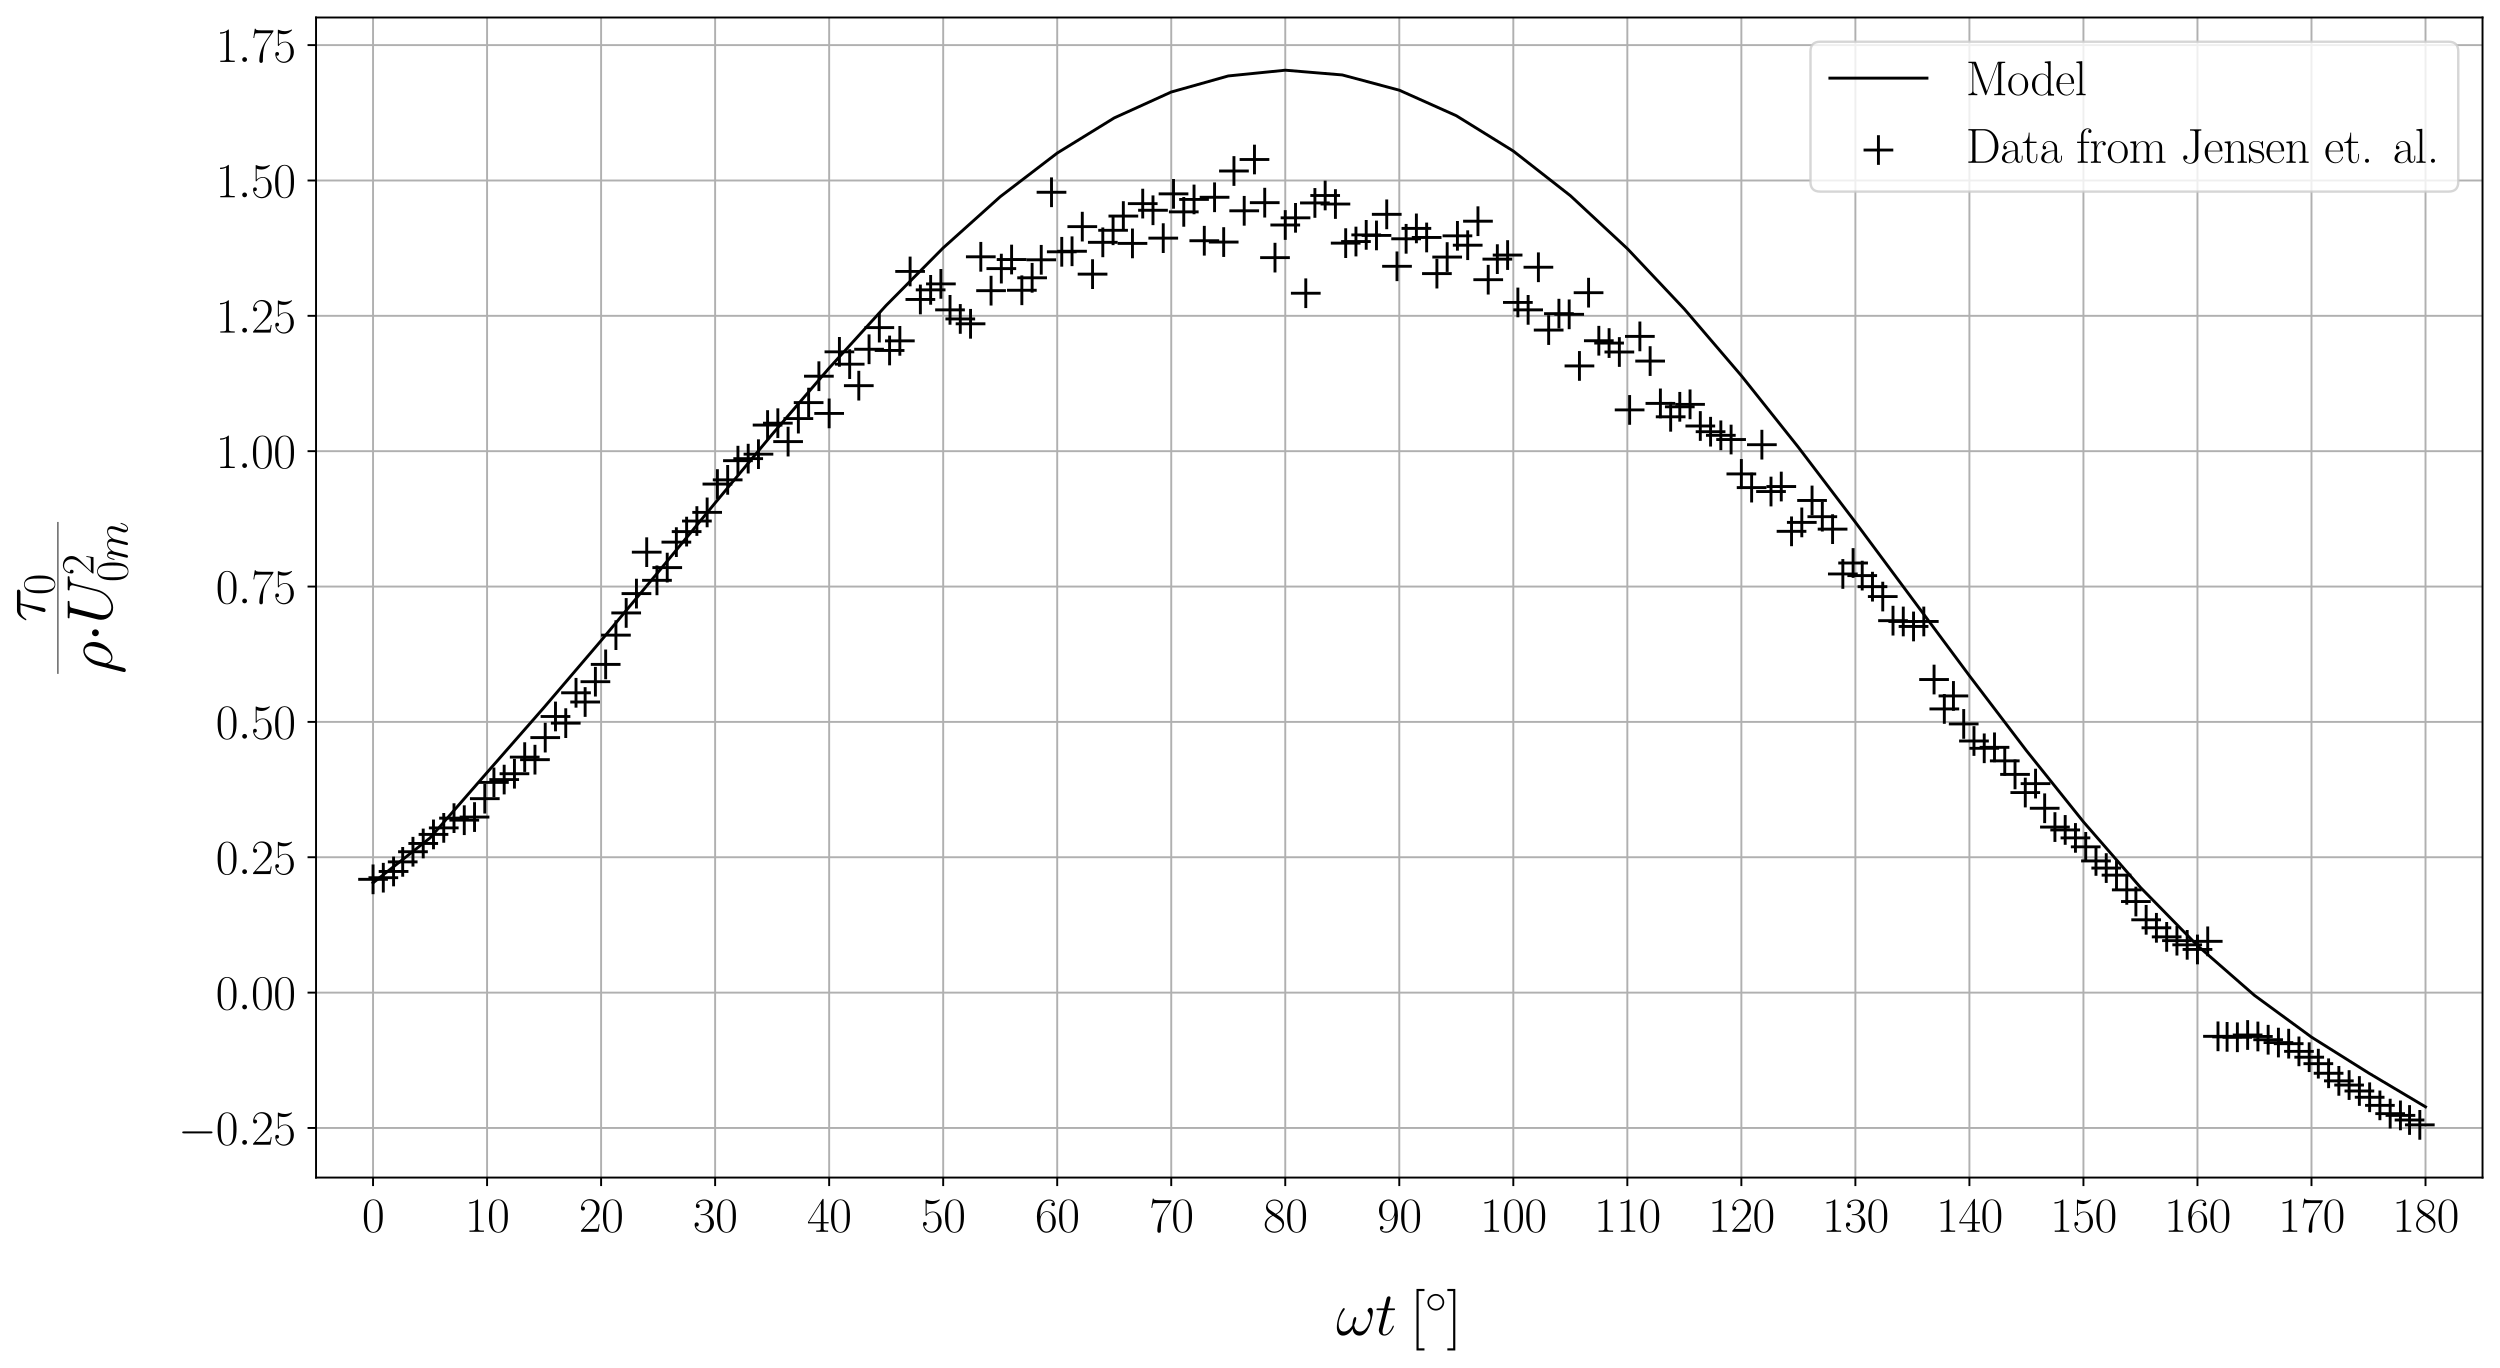 <?xml version="1.0" encoding="utf-8" standalone="no"?>
<!DOCTYPE svg PUBLIC "-//W3C//DTD SVG 1.1//EN"
  "http://www.w3.org/Graphics/SVG/1.1/DTD/svg11.dtd">
<svg xmlns:xlink="http://www.w3.org/1999/xlink" width="1030.237pt" height="563.556pt" viewBox="0 0 1030.237 563.556" xmlns="http://www.w3.org/2000/svg" version="1.1">
 <defs>
  <style type="text/css">*{stroke-linejoin: round; stroke-linecap: butt}</style>
 </defs>
 <g id="figure_1">
  <g id="patch_1">
   <path d="M 0 563.556 
L 1030.237 563.556 
L 1030.237 0 
L 0 0 
z
" style="fill: #ffffff"/>
  </g>
  <g id="axes_1">
   <g id="patch_2">
    <path d="M 130.237 485.28 
L 1023.037 485.28 
L 1023.037 7.2 
L 130.237 7.2 
z
" style="fill: #ffffff"/>
   </g>
   <g id="matplotlib.axis_1">
    <g id="xtick_1">
     <g id="line2d_1">
      <path d="M 153.731 485.28 
L 153.731 7.2 
" clip-path="url(#p3ee09b08ba)" style="fill: none; stroke: #b0b0b0; stroke-width: 0.8; stroke-linecap: square"/>
     </g>
     <g id="line2d_2">
      <defs>
       <path id="mf4b83c8a57" d="M 0 0 
L 0 3.5 
" style="stroke: #000000; stroke-width: 0.8"/>
      </defs>
      <g>
       <use xlink:href="#mf4b83c8a57" x="153.731" y="485.28" style="stroke: #000000; stroke-width: 0.8"/>
      </g>
     </g>
     <g id="text_1">
      <!-- $\mathdefault{0}$ -->
      <g transform="translate(149.162 507.617) scale(0.2 -0.2)">
       <defs>
        <path id="CMR17-30" d="M 2688 2025 
C 2688 2416 2682 3080 2413 3591 
C 2176 4039 1798 4198 1466 4198 
C 1158 4198 768 4058 525 3597 
C 269 3118 243 2524 243 2025 
C 243 1661 250 1106 448 619 
C 723 -39 1216 -128 1466 -128 
C 1760 -128 2208 -7 2470 600 
C 2662 1042 2688 1559 2688 2025 
z
M 1466 -26 
C 1056 -26 813 325 723 812 
C 653 1188 653 1738 653 2096 
C 653 2588 653 2997 736 3387 
C 858 3929 1216 4096 1466 4096 
C 1728 4096 2067 3923 2189 3400 
C 2272 3036 2278 2607 2278 2096 
C 2278 1680 2278 1169 2202 792 
C 2067 95 1690 -26 1466 -26 
z
" transform="scale(0.016)"/>
       </defs>
       <use xlink:href="#CMR17-30" transform="scale(0.996)"/>
      </g>
     </g>
    </g>
    <g id="xtick_2">
     <g id="line2d_3">
      <path d="M 200.721 485.28 
L 200.721 7.2 
" clip-path="url(#p3ee09b08ba)" style="fill: none; stroke: #b0b0b0; stroke-width: 0.8; stroke-linecap: square"/>
     </g>
     <g id="line2d_4">
      <g>
       <use xlink:href="#mf4b83c8a57" x="200.721" y="485.28" style="stroke: #000000; stroke-width: 0.8"/>
      </g>
     </g>
     <g id="text_2">
      <!-- $\mathdefault{10}$ -->
      <g transform="translate(191.583 507.617) scale(0.2 -0.2)">
       <defs>
        <path id="CMR17-31" d="M 1702 4058 
C 1702 4192 1696 4192 1606 4192 
C 1357 3916 979 3827 621 3827 
C 602 3827 570 3827 563 3808 
C 557 3795 557 3782 557 3648 
C 755 3648 1088 3686 1344 3839 
L 1344 461 
C 1344 236 1331 160 781 160 
L 589 160 
L 589 0 
C 896 0 1216 0 1523 0 
C 1830 0 2150 0 2458 0 
L 2458 160 
L 2266 160 
C 1715 160 1702 230 1702 458 
L 1702 4058 
z
" transform="scale(0.016)"/>
       </defs>
       <use xlink:href="#CMR17-31" transform="scale(0.996)"/>
       <use xlink:href="#CMR17-30" transform="translate(45.69 0) scale(0.996)"/>
      </g>
     </g>
    </g>
    <g id="xtick_3">
     <g id="line2d_5">
      <path d="M 247.71 485.28 
L 247.71 7.2 
" clip-path="url(#p3ee09b08ba)" style="fill: none; stroke: #b0b0b0; stroke-width: 0.8; stroke-linecap: square"/>
     </g>
     <g id="line2d_6">
      <g>
       <use xlink:href="#mf4b83c8a57" x="247.71" y="485.28" style="stroke: #000000; stroke-width: 0.8"/>
      </g>
     </g>
     <g id="text_3">
      <!-- $\mathdefault{20}$ -->
      <g transform="translate(238.572 507.617) scale(0.2 -0.2)">
       <defs>
        <path id="CMR17-32" d="M 2669 989 
L 2554 989 
C 2490 536 2438 459 2413 420 
C 2381 369 1920 369 1830 369 
L 602 369 
C 832 619 1280 1072 1824 1597 
C 2214 1967 2669 2402 2669 3035 
C 2669 3790 2067 4224 1395 4224 
C 691 4224 262 3604 262 3030 
C 262 2780 448 2748 525 2748 
C 589 2748 781 2787 781 3010 
C 781 3207 614 3264 525 3264 
C 486 3264 448 3258 422 3245 
C 544 3790 915 4058 1306 4058 
C 1862 4058 2227 3617 2227 3035 
C 2227 2479 1901 2000 1536 1584 
L 262 146 
L 262 0 
L 2515 0 
L 2669 989 
z
" transform="scale(0.016)"/>
       </defs>
       <use xlink:href="#CMR17-32" transform="scale(0.996)"/>
       <use xlink:href="#CMR17-30" transform="translate(45.69 0) scale(0.996)"/>
      </g>
     </g>
    </g>
    <g id="xtick_4">
     <g id="line2d_7">
      <path d="M 294.7 485.28 
L 294.7 7.2 
" clip-path="url(#p3ee09b08ba)" style="fill: none; stroke: #b0b0b0; stroke-width: 0.8; stroke-linecap: square"/>
     </g>
     <g id="line2d_8">
      <g>
       <use xlink:href="#mf4b83c8a57" x="294.7" y="485.28" style="stroke: #000000; stroke-width: 0.8"/>
      </g>
     </g>
     <g id="text_4">
      <!-- $\mathdefault{30}$ -->
      <g transform="translate(285.562 507.617) scale(0.2 -0.2)">
       <defs>
        <path id="CMR17-33" d="M 1414 2157 
C 1984 2157 2234 1662 2234 1090 
C 2234 320 1824 25 1453 25 
C 1114 25 563 194 390 693 
C 422 680 454 680 486 680 
C 640 680 755 782 755 948 
C 755 1133 614 1216 486 1216 
C 378 1216 211 1165 211 926 
C 211 335 787 -128 1466 -128 
C 2176 -128 2720 430 2720 1085 
C 2720 1707 2208 2157 1600 2227 
C 2086 2328 2554 2756 2554 3329 
C 2554 3820 2048 4179 1472 4179 
C 890 4179 378 3829 378 3329 
C 378 3110 544 3072 627 3072 
C 762 3072 877 3155 877 3321 
C 877 3486 762 3569 627 3569 
C 602 3569 570 3569 544 3557 
C 730 3959 1235 4032 1459 4032 
C 1683 4032 2106 3925 2106 3320 
C 2106 3143 2080 2828 1862 2550 
C 1670 2304 1453 2304 1242 2284 
C 1210 2284 1062 2269 1037 2269 
C 992 2263 966 2257 966 2208 
C 966 2163 973 2157 1101 2157 
L 1414 2157 
z
" transform="scale(0.016)"/>
       </defs>
       <use xlink:href="#CMR17-33" transform="scale(0.996)"/>
       <use xlink:href="#CMR17-30" transform="translate(45.69 0) scale(0.996)"/>
      </g>
     </g>
    </g>
    <g id="xtick_5">
     <g id="line2d_9">
      <path d="M 341.689 485.28 
L 341.689 7.2 
" clip-path="url(#p3ee09b08ba)" style="fill: none; stroke: #b0b0b0; stroke-width: 0.8; stroke-linecap: square"/>
     </g>
     <g id="line2d_10">
      <g>
       <use xlink:href="#mf4b83c8a57" x="341.689" y="485.28" style="stroke: #000000; stroke-width: 0.8"/>
      </g>
     </g>
     <g id="text_5">
      <!-- $\mathdefault{40}$ -->
      <g transform="translate(332.551 507.617) scale(0.2 -0.2)">
       <defs>
        <path id="CMR17-34" d="M 2150 4122 
C 2150 4256 2144 4256 2029 4256 
L 128 1254 
L 128 1088 
L 1779 1088 
L 1779 457 
C 1779 224 1766 160 1318 160 
L 1197 160 
L 1197 0 
C 1402 0 1747 0 1965 0 
C 2182 0 2528 0 2733 0 
L 2733 160 
L 2611 160 
C 2163 160 2150 224 2150 457 
L 2150 1088 
L 2803 1088 
L 2803 1254 
L 2150 1254 
L 2150 4122 
z
M 1798 3703 
L 1798 1254 
L 256 1254 
L 1798 3703 
z
" transform="scale(0.016)"/>
       </defs>
       <use xlink:href="#CMR17-34" transform="scale(0.996)"/>
       <use xlink:href="#CMR17-30" transform="translate(45.69 0) scale(0.996)"/>
      </g>
     </g>
    </g>
    <g id="xtick_6">
     <g id="line2d_11">
      <path d="M 388.679 485.28 
L 388.679 7.2 
" clip-path="url(#p3ee09b08ba)" style="fill: none; stroke: #b0b0b0; stroke-width: 0.8; stroke-linecap: square"/>
     </g>
     <g id="line2d_12">
      <g>
       <use xlink:href="#mf4b83c8a57" x="388.679" y="485.28" style="stroke: #000000; stroke-width: 0.8"/>
      </g>
     </g>
     <g id="text_6">
      <!-- $\mathdefault{50}$ -->
      <g transform="translate(379.541 507.617) scale(0.2 -0.2)">
       <defs>
        <path id="CMR17-35" d="M 730 3692 
C 794 3666 1056 3584 1325 3584 
C 1920 3584 2246 3911 2432 4100 
C 2432 4157 2432 4192 2394 4192 
C 2387 4192 2374 4192 2323 4163 
C 2099 4058 1837 3973 1517 3973 
C 1325 3973 1037 3999 723 4139 
C 653 4171 640 4171 634 4171 
C 602 4171 595 4164 595 4037 
L 595 2203 
C 595 2089 595 2057 659 2057 
C 691 2057 704 2070 736 2114 
C 941 2401 1222 2522 1542 2522 
C 1766 2522 2246 2382 2246 1289 
C 2246 1085 2246 715 2054 421 
C 1894 159 1645 25 1370 25 
C 947 25 518 320 403 814 
C 429 807 480 795 506 795 
C 589 795 749 840 749 1038 
C 749 1210 627 1280 506 1280 
C 358 1280 262 1190 262 1011 
C 262 454 704 -128 1382 -128 
C 2042 -128 2669 440 2669 1264 
C 2669 2030 2170 2624 1549 2624 
C 1222 2624 947 2503 730 2274 
L 730 3692 
z
" transform="scale(0.016)"/>
       </defs>
       <use xlink:href="#CMR17-35" transform="scale(0.996)"/>
       <use xlink:href="#CMR17-30" transform="translate(45.69 0) scale(0.996)"/>
      </g>
     </g>
    </g>
    <g id="xtick_7">
     <g id="line2d_13">
      <path d="M 435.668 485.28 
L 435.668 7.2 
" clip-path="url(#p3ee09b08ba)" style="fill: none; stroke: #b0b0b0; stroke-width: 0.8; stroke-linecap: square"/>
     </g>
     <g id="line2d_14">
      <g>
       <use xlink:href="#mf4b83c8a57" x="435.668" y="485.28" style="stroke: #000000; stroke-width: 0.8"/>
      </g>
     </g>
     <g id="text_7">
      <!-- $\mathdefault{60}$ -->
      <g transform="translate(426.53 507.617) scale(0.2 -0.2)">
       <defs>
        <path id="CMR17-36" d="M 678 2176 
C 678 3690 1395 4032 1811 4032 
C 1946 4032 2272 4009 2400 3776 
C 2298 3776 2106 3776 2106 3553 
C 2106 3381 2246 3323 2336 3323 
C 2394 3323 2566 3348 2566 3560 
C 2566 3954 2246 4179 1805 4179 
C 1043 4179 243 3390 243 1984 
C 243 253 966 -128 1478 -128 
C 2099 -128 2688 427 2688 1283 
C 2688 2081 2170 2662 1517 2662 
C 1126 2662 838 2407 678 1960 
L 678 2176 
z
M 1478 25 
C 691 25 691 1200 691 1436 
C 691 1896 909 2560 1504 2560 
C 1613 2560 1926 2560 2138 2120 
C 2253 1870 2253 1609 2253 1289 
C 2253 944 2253 690 2118 434 
C 1978 171 1773 25 1478 25 
z
" transform="scale(0.016)"/>
       </defs>
       <use xlink:href="#CMR17-36" transform="scale(0.996)"/>
       <use xlink:href="#CMR17-30" transform="translate(45.69 0) scale(0.996)"/>
      </g>
     </g>
    </g>
    <g id="xtick_8">
     <g id="line2d_15">
      <path d="M 482.658 485.28 
L 482.658 7.2 
" clip-path="url(#p3ee09b08ba)" style="fill: none; stroke: #b0b0b0; stroke-width: 0.8; stroke-linecap: square"/>
     </g>
     <g id="line2d_16">
      <g>
       <use xlink:href="#mf4b83c8a57" x="482.658" y="485.28" style="stroke: #000000; stroke-width: 0.8"/>
      </g>
     </g>
     <g id="text_8">
      <!-- $\mathdefault{70}$ -->
      <g transform="translate(473.519 507.617) scale(0.2 -0.2)">
       <defs>
        <path id="CMR17-37" d="M 2886 3941 
L 2886 4081 
L 1382 4081 
C 634 4081 621 4165 595 4288 
L 480 4288 
L 294 3094 
L 410 3094 
C 429 3215 474 3540 550 3661 
C 589 3712 1062 3712 1171 3712 
L 2579 3712 
L 1869 2661 
C 1395 1954 1069 999 1069 165 
C 1069 89 1069 -128 1299 -128 
C 1530 -128 1530 89 1530 171 
L 1530 465 
C 1530 1508 1709 2196 2003 2636 
L 2886 3941 
z
" transform="scale(0.016)"/>
       </defs>
       <use xlink:href="#CMR17-37" transform="scale(0.996)"/>
       <use xlink:href="#CMR17-30" transform="translate(45.69 0) scale(0.996)"/>
      </g>
     </g>
    </g>
    <g id="xtick_9">
     <g id="line2d_17">
      <path d="M 529.647 485.28 
L 529.647 7.2 
" clip-path="url(#p3ee09b08ba)" style="fill: none; stroke: #b0b0b0; stroke-width: 0.8; stroke-linecap: square"/>
     </g>
     <g id="line2d_18">
      <g>
       <use xlink:href="#mf4b83c8a57" x="529.647" y="485.28" style="stroke: #000000; stroke-width: 0.8"/>
      </g>
     </g>
     <g id="text_9">
      <!-- $\mathdefault{80}$ -->
      <g transform="translate(520.509 507.617) scale(0.2 -0.2)">
       <defs>
        <path id="CMR17-38" d="M 1741 2264 
C 2144 2467 2554 2773 2554 3263 
C 2554 3841 1990 4179 1472 4179 
C 890 4179 378 3759 378 3180 
C 378 3021 416 2747 666 2505 
C 730 2442 998 2251 1171 2130 
C 883 1983 211 1634 211 934 
C 211 279 838 -128 1459 -128 
C 2144 -128 2720 362 2720 1010 
C 2720 1590 2330 1857 2074 2029 
L 1741 2264 
z
M 902 2822 
C 851 2854 595 3051 595 3351 
C 595 3739 998 4032 1459 4032 
C 1965 4032 2336 3676 2336 3262 
C 2336 2669 1670 2331 1638 2331 
C 1632 2331 1626 2331 1574 2370 
L 902 2822 
z
M 2080 1519 
C 2176 1449 2483 1240 2483 851 
C 2483 381 2010 25 1472 25 
C 890 25 448 438 448 940 
C 448 1443 838 1862 1280 2060 
L 2080 1519 
z
" transform="scale(0.016)"/>
       </defs>
       <use xlink:href="#CMR17-38" transform="scale(0.996)"/>
       <use xlink:href="#CMR17-30" transform="translate(45.69 0) scale(0.996)"/>
      </g>
     </g>
    </g>
    <g id="xtick_10">
     <g id="line2d_19">
      <path d="M 576.637 485.28 
L 576.637 7.2 
" clip-path="url(#p3ee09b08ba)" style="fill: none; stroke: #b0b0b0; stroke-width: 0.8; stroke-linecap: square"/>
     </g>
     <g id="line2d_20">
      <g>
       <use xlink:href="#mf4b83c8a57" x="576.637" y="485.28" style="stroke: #000000; stroke-width: 0.8"/>
      </g>
     </g>
     <g id="text_10">
      <!-- $\mathdefault{90}$ -->
      <g transform="translate(567.498 507.617) scale(0.2 -0.2)">
       <defs>
        <path id="CMR17-39" d="M 2253 1864 
C 2253 464 1670 31 1190 31 
C 1043 31 685 31 538 294 
C 704 268 826 357 826 518 
C 826 692 685 749 595 749 
C 538 749 365 723 365 506 
C 365 71 742 -128 1203 -128 
C 1939 -128 2688 674 2688 2073 
C 2688 3817 1971 4179 1485 4179 
C 851 4179 243 3628 243 2778 
C 243 1991 762 1408 1414 1408 
C 1952 1408 2189 1903 2253 2112 
L 2253 1864 
z
M 1427 1510 
C 1254 1510 1011 1542 813 1922 
C 678 2169 678 2461 678 2771 
C 678 3146 678 3405 858 3684 
C 947 3817 1114 4032 1485 4032 
C 2240 4032 2240 2885 2240 2632 
C 2240 2182 2035 1510 1427 1510 
z
" transform="scale(0.016)"/>
       </defs>
       <use xlink:href="#CMR17-39" transform="scale(0.996)"/>
       <use xlink:href="#CMR17-30" transform="translate(45.69 0) scale(0.996)"/>
      </g>
     </g>
    </g>
    <g id="xtick_11">
     <g id="line2d_21">
      <path d="M 623.626 485.28 
L 623.626 7.2 
" clip-path="url(#p3ee09b08ba)" style="fill: none; stroke: #b0b0b0; stroke-width: 0.8; stroke-linecap: square"/>
     </g>
     <g id="line2d_22">
      <g>
       <use xlink:href="#mf4b83c8a57" x="623.626" y="485.28" style="stroke: #000000; stroke-width: 0.8"/>
      </g>
     </g>
     <g id="text_11">
      <!-- $\mathdefault{100}$ -->
      <g transform="translate(609.919 507.617) scale(0.2 -0.2)">
       <use xlink:href="#CMR17-31" transform="scale(0.996)"/>
       <use xlink:href="#CMR17-30" transform="translate(45.69 0) scale(0.996)"/>
       <use xlink:href="#CMR17-30" transform="translate(91.381 0) scale(0.996)"/>
      </g>
     </g>
    </g>
    <g id="xtick_12">
     <g id="line2d_23">
      <path d="M 670.615 485.28 
L 670.615 7.2 
" clip-path="url(#p3ee09b08ba)" style="fill: none; stroke: #b0b0b0; stroke-width: 0.8; stroke-linecap: square"/>
     </g>
     <g id="line2d_24">
      <g>
       <use xlink:href="#mf4b83c8a57" x="670.615" y="485.28" style="stroke: #000000; stroke-width: 0.8"/>
      </g>
     </g>
     <g id="text_12">
      <!-- $\mathdefault{110}$ -->
      <g transform="translate(656.908 507.617) scale(0.2 -0.2)">
       <use xlink:href="#CMR17-31" transform="scale(0.996)"/>
       <use xlink:href="#CMR17-31" transform="translate(45.69 0) scale(0.996)"/>
       <use xlink:href="#CMR17-30" transform="translate(91.381 0) scale(0.996)"/>
      </g>
     </g>
    </g>
    <g id="xtick_13">
     <g id="line2d_25">
      <path d="M 717.605 485.28 
L 717.605 7.2 
" clip-path="url(#p3ee09b08ba)" style="fill: none; stroke: #b0b0b0; stroke-width: 0.8; stroke-linecap: square"/>
     </g>
     <g id="line2d_26">
      <g>
       <use xlink:href="#mf4b83c8a57" x="717.605" y="485.28" style="stroke: #000000; stroke-width: 0.8"/>
      </g>
     </g>
     <g id="text_13">
      <!-- $\mathdefault{120}$ -->
      <g transform="translate(703.898 507.617) scale(0.2 -0.2)">
       <use xlink:href="#CMR17-31" transform="scale(0.996)"/>
       <use xlink:href="#CMR17-32" transform="translate(45.69 0) scale(0.996)"/>
       <use xlink:href="#CMR17-30" transform="translate(91.381 0) scale(0.996)"/>
      </g>
     </g>
    </g>
    <g id="xtick_14">
     <g id="line2d_27">
      <path d="M 764.594 485.28 
L 764.594 7.2 
" clip-path="url(#p3ee09b08ba)" style="fill: none; stroke: #b0b0b0; stroke-width: 0.8; stroke-linecap: square"/>
     </g>
     <g id="line2d_28">
      <g>
       <use xlink:href="#mf4b83c8a57" x="764.594" y="485.28" style="stroke: #000000; stroke-width: 0.8"/>
      </g>
     </g>
     <g id="text_14">
      <!-- $\mathdefault{130}$ -->
      <g transform="translate(750.887 507.617) scale(0.2 -0.2)">
       <use xlink:href="#CMR17-31" transform="scale(0.996)"/>
       <use xlink:href="#CMR17-33" transform="translate(45.69 0) scale(0.996)"/>
       <use xlink:href="#CMR17-30" transform="translate(91.381 0) scale(0.996)"/>
      </g>
     </g>
    </g>
    <g id="xtick_15">
     <g id="line2d_29">
      <path d="M 811.584 485.28 
L 811.584 7.2 
" clip-path="url(#p3ee09b08ba)" style="fill: none; stroke: #b0b0b0; stroke-width: 0.8; stroke-linecap: square"/>
     </g>
     <g id="line2d_30">
      <g>
       <use xlink:href="#mf4b83c8a57" x="811.584" y="485.28" style="stroke: #000000; stroke-width: 0.8"/>
      </g>
     </g>
     <g id="text_15">
      <!-- $\mathdefault{140}$ -->
      <g transform="translate(797.877 507.617) scale(0.2 -0.2)">
       <use xlink:href="#CMR17-31" transform="scale(0.996)"/>
       <use xlink:href="#CMR17-34" transform="translate(45.69 0) scale(0.996)"/>
       <use xlink:href="#CMR17-30" transform="translate(91.381 0) scale(0.996)"/>
      </g>
     </g>
    </g>
    <g id="xtick_16">
     <g id="line2d_31">
      <path d="M 858.573 485.28 
L 858.573 7.2 
" clip-path="url(#p3ee09b08ba)" style="fill: none; stroke: #b0b0b0; stroke-width: 0.8; stroke-linecap: square"/>
     </g>
     <g id="line2d_32">
      <g>
       <use xlink:href="#mf4b83c8a57" x="858.573" y="485.28" style="stroke: #000000; stroke-width: 0.8"/>
      </g>
     </g>
     <g id="text_16">
      <!-- $\mathdefault{150}$ -->
      <g transform="translate(844.866 507.617) scale(0.2 -0.2)">
       <use xlink:href="#CMR17-31" transform="scale(0.996)"/>
       <use xlink:href="#CMR17-35" transform="translate(45.69 0) scale(0.996)"/>
       <use xlink:href="#CMR17-30" transform="translate(91.381 0) scale(0.996)"/>
      </g>
     </g>
    </g>
    <g id="xtick_17">
     <g id="line2d_33">
      <path d="M 905.563 485.28 
L 905.563 7.2 
" clip-path="url(#p3ee09b08ba)" style="fill: none; stroke: #b0b0b0; stroke-width: 0.8; stroke-linecap: square"/>
     </g>
     <g id="line2d_34">
      <g>
       <use xlink:href="#mf4b83c8a57" x="905.563" y="485.28" style="stroke: #000000; stroke-width: 0.8"/>
      </g>
     </g>
     <g id="text_17">
      <!-- $\mathdefault{160}$ -->
      <g transform="translate(891.856 507.617) scale(0.2 -0.2)">
       <use xlink:href="#CMR17-31" transform="scale(0.996)"/>
       <use xlink:href="#CMR17-36" transform="translate(45.69 0) scale(0.996)"/>
       <use xlink:href="#CMR17-30" transform="translate(91.381 0) scale(0.996)"/>
      </g>
     </g>
    </g>
    <g id="xtick_18">
     <g id="line2d_35">
      <path d="M 952.552 485.28 
L 952.552 7.2 
" clip-path="url(#p3ee09b08ba)" style="fill: none; stroke: #b0b0b0; stroke-width: 0.8; stroke-linecap: square"/>
     </g>
     <g id="line2d_36">
      <g>
       <use xlink:href="#mf4b83c8a57" x="952.552" y="485.28" style="stroke: #000000; stroke-width: 0.8"/>
      </g>
     </g>
     <g id="text_18">
      <!-- $\mathdefault{170}$ -->
      <g transform="translate(938.845 507.617) scale(0.2 -0.2)">
       <use xlink:href="#CMR17-31" transform="scale(0.996)"/>
       <use xlink:href="#CMR17-37" transform="translate(45.69 0) scale(0.996)"/>
       <use xlink:href="#CMR17-30" transform="translate(91.381 0) scale(0.996)"/>
      </g>
     </g>
    </g>
    <g id="xtick_19">
     <g id="line2d_37">
      <path d="M 999.542 485.28 
L 999.542 7.2 
" clip-path="url(#p3ee09b08ba)" style="fill: none; stroke: #b0b0b0; stroke-width: 0.8; stroke-linecap: square"/>
     </g>
     <g id="line2d_38">
      <g>
       <use xlink:href="#mf4b83c8a57" x="999.542" y="485.28" style="stroke: #000000; stroke-width: 0.8"/>
      </g>
     </g>
     <g id="text_19">
      <!-- $\mathdefault{180}$ -->
      <g transform="translate(985.835 507.617) scale(0.2 -0.2)">
       <use xlink:href="#CMR17-31" transform="scale(0.996)"/>
       <use xlink:href="#CMR17-38" transform="translate(45.69 0) scale(0.996)"/>
       <use xlink:href="#CMR17-30" transform="translate(91.381 0) scale(0.996)"/>
      </g>
     </g>
    </g>
    <g id="text_20">
     <!-- $\omega t\:\unit{[\degree]}$ -->
     <g transform="translate(550.601 550.15) scale(0.25 -0.25)">
      <defs>
       <path id="CMMI12-21" d="M 3802 2395 
C 3802 2580 3750 2816 3526 2816 
C 3398 2816 3251 2657 3251 2529 
C 3251 2472 3277 2434 3328 2376 
C 3424 2268 3546 2096 3546 1797 
C 3546 1567 3405 1204 3302 1007 
C 3123 656 2829 357 2496 357 
C 2093 357 1939 615 1869 975 
C 1939 1143 2086 1560 2086 1728 
C 2086 1798 2061 1856 1978 1856 
C 1933 1856 1882 1831 1850 1779 
C 1760 1638 1677 1129 1683 994 
C 1562 756 1216 357 806 357 
C 378 357 262 733 262 1096 
C 262 1758 678 2338 794 2497 
C 858 2593 902 2657 902 2669 
C 902 2714 877 2784 819 2784 
C 717 2784 685 2701 634 2625 
C 307 2121 77 1414 77 803 
C 77 408 224 -64 704 -64 
C 1235 -64 1568 391 1702 634 
C 1754 275 1946 -64 2413 -64 
C 2899 -64 3206 363 3437 879 
C 3603 1249 3802 2045 3802 2395 
z
" transform="scale(0.016)"/>
       <path id="CMMI12-74" d="M 1286 2566 
L 1875 2566 
C 1997 2566 2061 2566 2061 2681 
C 2061 2752 2022 2752 1894 2752 
L 1331 2752 
L 1568 3692 
C 1594 3781 1594 3794 1594 3840 
C 1594 3943 1510 4000 1427 4000 
C 1376 4000 1229 3981 1178 3775 
L 928 2752 
L 326 2752 
C 198 2752 141 2752 141 2630 
C 141 2566 186 2566 307 2566 
L 877 2566 
L 454 881 
C 403 658 384 594 384 511 
C 384 211 595 -64 954 -64 
C 1600 -64 1946 868 1946 912 
C 1946 951 1920 970 1882 970 
C 1869 970 1843 970 1830 944 
C 1824 938 1818 931 1773 829 
C 1638 511 1344 64 973 64 
C 781 64 768 224 768 364 
C 768 370 768 492 787 568 
L 1286 2566 
z
" transform="scale(0.016)"/>
       <path id="CMR17-5b" d="M 1504 -1600 
L 1504 -1377 
L 902 -1377 
L 902 4544 
L 1504 4544 
L 1504 4767 
L 678 4767 
L 678 -1600 
L 1504 -1600 
z
" transform="scale(0.016)"/>
       <path id="CMSY10-e" d="M 2842 1600 
C 2842 2277 2272 2828 1600 2828 
C 909 2828 352 2264 352 1600 
C 352 930 909 372 1600 372 
C 2272 372 2842 923 2842 1600 
z
M 1600 628 
C 1043 628 608 1070 608 1600 
C 608 2130 1050 2572 1600 2572 
C 2131 2572 2586 2142 2586 1600 
C 2586 1058 2131 628 1600 628 
z
" transform="scale(0.016)"/>
       <path id="CMR17-5d" d="M 915 4767 
L 90 4767 
L 90 4544 
L 691 4544 
L 691 -1377 
L 90 -1377 
L 90 -1600 
L 915 -1600 
L 915 4767 
z
" transform="scale(0.016)"/>
      </defs>
      <use xlink:href="#CMMI12-21" transform="scale(0.996)"/>
      <use xlink:href="#CMMI12-74" transform="translate(64.318 0) scale(0.996)"/>
      <use xlink:href="#CMR17-5b" transform="translate(121.684 0) scale(0.996)"/>
      <use xlink:href="#CMSY10-e" transform="translate(146.555 36.154) scale(0.697)"/>
      <use xlink:href="#CMR17-5d" transform="translate(181.922 0) scale(0.996)"/>
     </g>
    </g>
   </g>
   <g id="matplotlib.axis_2">
    <g id="ytick_1">
     <g id="line2d_39">
      <path d="M 130.237 464.832 
L 1023.037 464.832 
" clip-path="url(#p3ee09b08ba)" style="fill: none; stroke: #b0b0b0; stroke-width: 0.8; stroke-linecap: square"/>
     </g>
     <g id="line2d_40">
      <defs>
       <path id="mb3078601b2" d="M 0 0 
L -3.5 0 
" style="stroke: #000000; stroke-width: 0.8"/>
      </defs>
      <g>
       <use xlink:href="#mb3078601b2" x="130.237" y="464.832" style="stroke: #000000; stroke-width: 0.8"/>
      </g>
     </g>
     <g id="text_21">
      <!-- $\mathdefault{−0.25}$ -->
      <g transform="translate(73.405 471.751) scale(0.2 -0.2)">
       <defs>
        <path id="CMSY10-0" d="M 4218 1472 
C 4326 1472 4442 1472 4442 1600 
C 4442 1728 4326 1728 4218 1728 
L 755 1728 
C 646 1728 531 1728 531 1600 
C 531 1472 646 1472 755 1472 
L 4218 1472 
z
" transform="scale(0.016)"/>
        <path id="CMMI12-3a" d="M 1178 307 
C 1178 492 1024 619 870 619 
C 685 619 557 466 557 313 
C 557 128 710 0 864 0 
C 1050 0 1178 153 1178 307 
z
" transform="scale(0.016)"/>
       </defs>
       <use xlink:href="#CMSY10-0" transform="scale(0.996)"/>
       <use xlink:href="#CMR17-30" transform="translate(77.487 0) scale(0.996)"/>
       <use xlink:href="#CMMI12-3a" transform="translate(123.178 0) scale(0.996)"/>
       <use xlink:href="#CMR17-32" transform="translate(150.275 0) scale(0.996)"/>
       <use xlink:href="#CMR17-35" transform="translate(195.966 0) scale(0.996)"/>
      </g>
     </g>
    </g>
    <g id="ytick_2">
     <g id="line2d_41">
      <path d="M 130.237 409.052 
L 1023.037 409.052 
" clip-path="url(#p3ee09b08ba)" style="fill: none; stroke: #b0b0b0; stroke-width: 0.8; stroke-linecap: square"/>
     </g>
     <g id="line2d_42">
      <g>
       <use xlink:href="#mb3078601b2" x="130.237" y="409.052" style="stroke: #000000; stroke-width: 0.8"/>
      </g>
     </g>
     <g id="text_22">
      <!-- $\mathdefault{0.00}$ -->
      <g transform="translate(88.903 415.971) scale(0.2 -0.2)">
       <use xlink:href="#CMR17-30" transform="scale(0.996)"/>
       <use xlink:href="#CMMI12-3a" transform="translate(45.69 0) scale(0.996)"/>
       <use xlink:href="#CMR17-30" transform="translate(72.788 0) scale(0.996)"/>
       <use xlink:href="#CMR17-30" transform="translate(118.478 0) scale(0.996)"/>
      </g>
     </g>
    </g>
    <g id="ytick_3">
     <g id="line2d_43">
      <path d="M 130.237 353.273 
L 1023.037 353.273 
" clip-path="url(#p3ee09b08ba)" style="fill: none; stroke: #b0b0b0; stroke-width: 0.8; stroke-linecap: square"/>
     </g>
     <g id="line2d_44">
      <g>
       <use xlink:href="#mb3078601b2" x="130.237" y="353.273" style="stroke: #000000; stroke-width: 0.8"/>
      </g>
     </g>
     <g id="text_23">
      <!-- $\mathdefault{0.25}$ -->
      <g transform="translate(88.903 360.191) scale(0.2 -0.2)">
       <use xlink:href="#CMR17-30" transform="scale(0.996)"/>
       <use xlink:href="#CMMI12-3a" transform="translate(45.69 0) scale(0.996)"/>
       <use xlink:href="#CMR17-32" transform="translate(72.788 0) scale(0.996)"/>
       <use xlink:href="#CMR17-35" transform="translate(118.478 0) scale(0.996)"/>
      </g>
     </g>
    </g>
    <g id="ytick_4">
     <g id="line2d_45">
      <path d="M 130.237 297.493 
L 1023.037 297.493 
" clip-path="url(#p3ee09b08ba)" style="fill: none; stroke: #b0b0b0; stroke-width: 0.8; stroke-linecap: square"/>
     </g>
     <g id="line2d_46">
      <g>
       <use xlink:href="#mb3078601b2" x="130.237" y="297.493" style="stroke: #000000; stroke-width: 0.8"/>
      </g>
     </g>
     <g id="text_24">
      <!-- $\mathdefault{0.50}$ -->
      <g transform="translate(88.903 304.412) scale(0.2 -0.2)">
       <use xlink:href="#CMR17-30" transform="scale(0.996)"/>
       <use xlink:href="#CMMI12-3a" transform="translate(45.69 0) scale(0.996)"/>
       <use xlink:href="#CMR17-35" transform="translate(72.788 0) scale(0.996)"/>
       <use xlink:href="#CMR17-30" transform="translate(118.478 0) scale(0.996)"/>
      </g>
     </g>
    </g>
    <g id="ytick_5">
     <g id="line2d_47">
      <path d="M 130.237 241.714 
L 1023.037 241.714 
" clip-path="url(#p3ee09b08ba)" style="fill: none; stroke: #b0b0b0; stroke-width: 0.8; stroke-linecap: square"/>
     </g>
     <g id="line2d_48">
      <g>
       <use xlink:href="#mb3078601b2" x="130.237" y="241.714" style="stroke: #000000; stroke-width: 0.8"/>
      </g>
     </g>
     <g id="text_25">
      <!-- $\mathdefault{0.75}$ -->
      <g transform="translate(88.903 248.632) scale(0.2 -0.2)">
       <use xlink:href="#CMR17-30" transform="scale(0.996)"/>
       <use xlink:href="#CMMI12-3a" transform="translate(45.69 0) scale(0.996)"/>
       <use xlink:href="#CMR17-37" transform="translate(72.788 0) scale(0.996)"/>
       <use xlink:href="#CMR17-35" transform="translate(118.478 0) scale(0.996)"/>
      </g>
     </g>
    </g>
    <g id="ytick_6">
     <g id="line2d_49">
      <path d="M 130.237 185.934 
L 1023.037 185.934 
" clip-path="url(#p3ee09b08ba)" style="fill: none; stroke: #b0b0b0; stroke-width: 0.8; stroke-linecap: square"/>
     </g>
     <g id="line2d_50">
      <g>
       <use xlink:href="#mb3078601b2" x="130.237" y="185.934" style="stroke: #000000; stroke-width: 0.8"/>
      </g>
     </g>
     <g id="text_26">
      <!-- $\mathdefault{1.00}$ -->
      <g transform="translate(88.903 192.852) scale(0.2 -0.2)">
       <use xlink:href="#CMR17-31" transform="scale(0.996)"/>
       <use xlink:href="#CMMI12-3a" transform="translate(45.69 0) scale(0.996)"/>
       <use xlink:href="#CMR17-30" transform="translate(72.788 0) scale(0.996)"/>
       <use xlink:href="#CMR17-30" transform="translate(118.478 0) scale(0.996)"/>
      </g>
     </g>
    </g>
    <g id="ytick_7">
     <g id="line2d_51">
      <path d="M 130.237 130.154 
L 1023.037 130.154 
" clip-path="url(#p3ee09b08ba)" style="fill: none; stroke: #b0b0b0; stroke-width: 0.8; stroke-linecap: square"/>
     </g>
     <g id="line2d_52">
      <g>
       <use xlink:href="#mb3078601b2" x="130.237" y="130.154" style="stroke: #000000; stroke-width: 0.8"/>
      </g>
     </g>
     <g id="text_27">
      <!-- $\mathdefault{1.25}$ -->
      <g transform="translate(88.903 137.073) scale(0.2 -0.2)">
       <use xlink:href="#CMR17-31" transform="scale(0.996)"/>
       <use xlink:href="#CMMI12-3a" transform="translate(45.69 0) scale(0.996)"/>
       <use xlink:href="#CMR17-32" transform="translate(72.788 0) scale(0.996)"/>
       <use xlink:href="#CMR17-35" transform="translate(118.478 0) scale(0.996)"/>
      </g>
     </g>
    </g>
    <g id="ytick_8">
     <g id="line2d_53">
      <path d="M 130.237 74.375 
L 1023.037 74.375 
" clip-path="url(#p3ee09b08ba)" style="fill: none; stroke: #b0b0b0; stroke-width: 0.8; stroke-linecap: square"/>
     </g>
     <g id="line2d_54">
      <g>
       <use xlink:href="#mb3078601b2" x="130.237" y="74.375" style="stroke: #000000; stroke-width: 0.8"/>
      </g>
     </g>
     <g id="text_28">
      <!-- $\mathdefault{1.50}$ -->
      <g transform="translate(88.903 81.293) scale(0.2 -0.2)">
       <use xlink:href="#CMR17-31" transform="scale(0.996)"/>
       <use xlink:href="#CMMI12-3a" transform="translate(45.69 0) scale(0.996)"/>
       <use xlink:href="#CMR17-35" transform="translate(72.788 0) scale(0.996)"/>
       <use xlink:href="#CMR17-30" transform="translate(118.478 0) scale(0.996)"/>
      </g>
     </g>
    </g>
    <g id="ytick_9">
     <g id="line2d_55">
      <path d="M 130.237 18.595 
L 1023.037 18.595 
" clip-path="url(#p3ee09b08ba)" style="fill: none; stroke: #b0b0b0; stroke-width: 0.8; stroke-linecap: square"/>
     </g>
     <g id="line2d_56">
      <g>
       <use xlink:href="#mb3078601b2" x="130.237" y="18.595" style="stroke: #000000; stroke-width: 0.8"/>
      </g>
     </g>
     <g id="text_29">
      <!-- $\mathdefault{1.75}$ -->
      <g transform="translate(88.903 25.513) scale(0.2 -0.2)">
       <use xlink:href="#CMR17-31" transform="scale(0.996)"/>
       <use xlink:href="#CMMI12-3a" transform="translate(45.69 0) scale(0.996)"/>
       <use xlink:href="#CMR17-37" transform="translate(72.788 0) scale(0.996)"/>
       <use xlink:href="#CMR17-35" transform="translate(118.478 0) scale(0.996)"/>
      </g>
     </g>
    </g>
    <g id="text_30">
     <!-- $\frac{\tau_0}{\rho \cdot U_{0m}^2}$ -->
     <g transform="translate(33.21 277.703) rotate(-90) scale(0.375 -0.375)">
      <defs>
       <path id="CMMI12-1c" d="M 1837 2408 
L 2899 2408 
C 2982 2408 3194 2408 3194 2612 
C 3194 2752 3072 2752 2957 2752 
L 1197 2752 
C 1050 2752 832 2752 538 2440 
C 371 2255 166 1917 166 1879 
C 166 1841 198 1828 237 1828 
C 282 1828 288 1847 320 1885 
C 653 2408 986 2408 1146 2408 
L 1677 2408 
L 1011 223 
C 979 127 979 114 979 95 
C 979 25 1024 -64 1152 -64 
C 1350 -64 1382 108 1402 203 
L 1837 2408 
z
" transform="scale(0.016)"/>
       <path id="CMMI12-1a" d="M 198 -1107 
C 192 -1139 179 -1177 179 -1216 
C 179 -1312 256 -1376 352 -1376 
C 448 -1376 538 -1312 576 -1222 
C 602 -1164 781 -397 986 390 
C 1114 70 1350 -64 1600 -64 
C 2323 -64 3142 830 3142 1795 
C 3142 2478 2726 2816 2285 2816 
C 1722 2816 1037 2235 826 1385 
L 198 -1107 
z
M 1594 64 
C 1158 64 1050 569 1050 645 
C 1050 684 1210 1295 1229 1391 
C 1555 2670 2182 2670 2278 2670 
C 2566 2670 2726 2410 2726 2036 
C 2726 1712 2554 1084 2445 819 
C 2253 381 1920 64 1594 64 
z
" transform="scale(0.016)"/>
       <path id="CMSY10-1" d="M 1229 1619 
C 1229 1805 1075 1958 890 1958 
C 704 1958 550 1805 550 1619 
C 550 1433 704 1280 890 1280 
C 1075 1280 1229 1433 1229 1619 
z
" transform="scale(0.016)"/>
       <path id="CMMI12-55" d="M 3238 1474 
C 3014 581 2272 57 1670 57 
C 1210 57 896 363 896 891 
C 896 916 896 1107 966 1387 
L 1594 3887 
C 1651 4103 1664 4167 2118 4167 
C 2234 4167 2298 4167 2298 4282 
C 2298 4352 2240 4352 2202 4352 
C 2086 4352 1952 4352 1830 4352 
L 1075 4352 
C 954 4352 819 4352 698 4352 
C 653 4352 576 4352 576 4231 
C 576 4167 621 4167 742 4167 
C 1126 4167 1126 4116 1126 4046 
C 1126 4008 1082 3824 1050 3715 
L 493 1488 
C 474 1418 435 1246 435 1075 
C 435 374 941 -128 1638 -128 
C 2285 -128 3002 384 3328 1197 
C 3373 1305 3430 1530 3469 1702 
C 3533 1933 3667 2496 3712 2662 
L 3955 3623 
C 4038 3956 4090 4167 4653 4167 
C 4704 4173 4730 4224 4730 4282 
C 4730 4352 4672 4352 4646 4352 
C 4557 4352 4442 4352 4352 4352 
L 4051 4352 
C 3654 4352 3450 4352 3443 4352 
C 3405 4352 3328 4352 3328 4231 
C 3328 4167 3379 4167 3424 4167 
C 3808 4167 3834 4020 3834 3905 
C 3834 3848 3834 3828 3808 3739 
L 3238 1474 
z
" transform="scale(0.016)"/>
       <path id="CMMI12-6d" d="M 1318 1871 
C 1331 1910 1491 2229 1728 2433 
C 1894 2586 2112 2689 2362 2689 
C 2618 2689 2707 2497 2707 2242 
C 2707 2203 2707 2076 2630 1775 
L 2470 1118 
C 2419 926 2298 453 2285 383 
C 2259 287 2221 121 2221 96 
C 2221 6 2291 -64 2387 -64 
C 2579 -64 2611 83 2669 313 
L 3053 1839 
C 3066 1890 3398 2689 4102 2689 
C 4358 2689 4448 2497 4448 2242 
C 4448 1884 4198 1188 4058 805 
C 4000 651 3968 568 3968 453 
C 3968 166 4166 -64 4474 -64 
C 5069 -64 5293 875 5293 913 
C 5293 945 5267 971 5229 971 
C 5171 971 5165 952 5133 843 
C 4986 332 4749 64 4493 64 
C 4429 64 4326 64 4326 269 
C 4326 436 4403 640 4429 710 
C 4544 1018 4832 1773 4832 2145 
C 4832 2528 4608 2816 4122 2816 
C 3693 2816 3347 2574 3091 2197 
C 3072 2542 2861 2816 2381 2816 
C 1811 2816 1510 2415 1395 2255 
C 1376 2618 1114 2816 832 2816 
C 646 2816 499 2727 378 2484 
C 262 2254 173 1865 173 1839 
C 173 1814 198 1782 243 1782 
C 294 1782 301 1788 339 1935 
C 435 2312 557 2689 813 2689 
C 960 2689 1011 2586 1011 2395 
C 1011 2254 947 2005 902 1807 
L 723 1118 
C 698 996 627 709 595 594 
C 550 428 480 128 480 96 
C 480 6 550 -64 646 -64 
C 723 -64 813 -26 864 70 
C 877 102 934 326 966 453 
L 1107 1028 
L 1318 1871 
z
" transform="scale(0.016)"/>
      </defs>
      <use xlink:href="#CMMI12-1c" transform="translate(56.989 39.226) scale(0.697)"/>
      <use xlink:href="#CMR17-30" transform="translate(86.643 28.765) scale(0.498)"/>
      <use xlink:href="#CMMI12-1a" transform="translate(0 -34.355) scale(0.697)"/>
      <use xlink:href="#CMSY10-1" transform="translate(35.22 -34.355) scale(0.697)"/>
      <use xlink:href="#CMMI12-55" transform="translate(54.592 -34.355) scale(0.697)"/>
      <use xlink:href="#CMR17-32" transform="translate(108.253 -14.209) scale(0.498)"/>
      <use xlink:href="#CMR17-30" transform="translate(100.968 -51.596) scale(0.498)"/>
      <use xlink:href="#CMMI12-6d" transform="translate(123.813 -51.596) scale(0.498)"/>
      <path d="M 0 24.411 
L 166.975 24.411 
L 166.975 25.402 
L 0 25.402 
L 0 24.411 
z
"/>
     </g>
    </g>
   </g>
   <g id="line2d_57">
    <path d="M 153.731 363.824 
L 177.226 345.304 
L 200.721 318.336 
L 224.215 291.5 
L 247.71 263.991 
L 271.205 235.794 
L 294.7 207.261 
L 318.194 178.999 
L 341.689 151.666 
L 365.184 125.858 
L 388.679 102.152 
L 412.173 81.068 
L 435.668 63.084 
L 459.163 48.595 
L 482.658 37.918 
L 506.152 31.3 
L 529.647 28.931 
L 553.142 30.884 
L 576.637 37.17 
L 600.131 47.682 
L 623.626 62.253 
L 647.121 80.623 
L 670.615 102.46 
L 694.11 127.36 
L 717.605 154.826 
L 741.1 184.313 
L 764.594 215.212 
L 788.089 246.833 
L 811.584 278.472 
L 835.079 309.338 
L 858.573 338.682 
L 882.068 365.7 
L 905.563 389.678 
L 929.058 410.192 
L 952.552 427.398 
L 976.047 442.155 
L 999.542 456.128 
" clip-path="url(#p3ee09b08ba)" style="fill: none; stroke: #000000; stroke-width: 1.2; stroke-linecap: square"/>
   </g>
   <g id="PathCollection_1">
    <defs>
     <path id="ma1a9114456" d="M -6.124 0 
L 6.124 0 
M 0 6.124 
L 0 -6.124 
" style="stroke: #000000; stroke-width: 1.2"/>
    </defs>
    <g clip-path="url(#p3ee09b08ba)">
     <use xlink:href="#ma1a9114456" x="153.731" y="362.365" style="stroke: #000000; stroke-width: 1.2"/>
     <use xlink:href="#ma1a9114456" x="157.96" y="361.695" style="stroke: #000000; stroke-width: 1.2"/>
     <use xlink:href="#ma1a9114456" x="162.189" y="359.13" style="stroke: #000000; stroke-width: 1.2"/>
     <use xlink:href="#ma1a9114456" x="165.949" y="355.169" style="stroke: #000000; stroke-width: 1.2"/>
     <use xlink:href="#ma1a9114456" x="170.178" y="350.986" style="stroke: #000000; stroke-width: 1.2"/>
     <use xlink:href="#ma1a9114456" x="174.407" y="347.583" style="stroke: #000000; stroke-width: 1.2"/>
     <use xlink:href="#ma1a9114456" x="178.636" y="343.846" style="stroke: #000000; stroke-width: 1.2"/>
     <use xlink:href="#ma1a9114456" x="182.865" y="341.169" style="stroke: #000000; stroke-width: 1.2"/>
     <use xlink:href="#ma1a9114456" x="187.094" y="337.152" style="stroke: #000000; stroke-width: 1.2"/>
     <use xlink:href="#ma1a9114456" x="191.323" y="337.989" style="stroke: #000000; stroke-width: 1.2"/>
     <use xlink:href="#ma1a9114456" x="195.552" y="336.706" style="stroke: #000000; stroke-width: 1.2"/>
     <use xlink:href="#ma1a9114456" x="199.781" y="329.12" style="stroke: #000000; stroke-width: 1.2"/>
     <use xlink:href="#ma1a9114456" x="203.54" y="322.427" style="stroke: #000000; stroke-width: 1.2"/>
     <use xlink:href="#ma1a9114456" x="207.769" y="321.255" style="stroke: #000000; stroke-width: 1.2"/>
     <use xlink:href="#ma1a9114456" x="211.998" y="318.857" style="stroke: #000000; stroke-width: 1.2"/>
     <use xlink:href="#ma1a9114456" x="216.227" y="311.996" style="stroke: #000000; stroke-width: 1.2"/>
     <use xlink:href="#ma1a9114456" x="220.456" y="313.056" style="stroke: #000000; stroke-width: 1.2"/>
     <use xlink:href="#ma1a9114456" x="224.685" y="303.964" style="stroke: #000000; stroke-width: 1.2"/>
     <use xlink:href="#ma1a9114456" x="228.914" y="295.262" style="stroke: #000000; stroke-width: 1.2"/>
     <use xlink:href="#ma1a9114456" x="233.143" y="297.995" style="stroke: #000000; stroke-width: 1.2"/>
     <use xlink:href="#ma1a9114456" x="237.373" y="285.501" style="stroke: #000000; stroke-width: 1.2"/>
     <use xlink:href="#ma1a9114456" x="241.132" y="289.294" style="stroke: #000000; stroke-width: 1.2"/>
     <use xlink:href="#ma1a9114456" x="245.361" y="280.927" style="stroke: #000000; stroke-width: 1.2"/>
     <use xlink:href="#ma1a9114456" x="249.59" y="273.787" style="stroke: #000000; stroke-width: 1.2"/>
     <use xlink:href="#ma1a9114456" x="253.819" y="261.738" style="stroke: #000000; stroke-width: 1.2"/>
     <use xlink:href="#ma1a9114456" x="258.048" y="252.591" style="stroke: #000000; stroke-width: 1.2"/>
     <use xlink:href="#ma1a9114456" x="262.277" y="244.614" style="stroke: #000000; stroke-width: 1.2"/>
     <use xlink:href="#ma1a9114456" x="266.506" y="227.545" style="stroke: #000000; stroke-width: 1.2"/>
     <use xlink:href="#ma1a9114456" x="270.735" y="239.148" style="stroke: #000000; stroke-width: 1.2"/>
     <use xlink:href="#ma1a9114456" x="274.964" y="233.904" style="stroke: #000000; stroke-width: 1.2"/>
     <use xlink:href="#ma1a9114456" x="278.723" y="223.418" style="stroke: #000000; stroke-width: 1.2"/>
     <use xlink:href="#ma1a9114456" x="282.952" y="219.067" style="stroke: #000000; stroke-width: 1.2"/>
     <use xlink:href="#ma1a9114456" x="287.181" y="214.716" style="stroke: #000000; stroke-width: 1.2"/>
     <use xlink:href="#ma1a9114456" x="291.41" y="211.146" style="stroke: #000000; stroke-width: 1.2"/>
     <use xlink:href="#ma1a9114456" x="295.639" y="199.488" style="stroke: #000000; stroke-width: 1.2"/>
     <use xlink:href="#ma1a9114456" x="299.869" y="197.759" style="stroke: #000000; stroke-width: 1.2"/>
     <use xlink:href="#ma1a9114456" x="304.098" y="189.838" style="stroke: #000000; stroke-width: 1.2"/>
     <use xlink:href="#ma1a9114456" x="308.327" y="189.002" style="stroke: #000000; stroke-width: 1.2"/>
     <use xlink:href="#ma1a9114456" x="312.556" y="187.161" style="stroke: #000000; stroke-width: 1.2"/>
     <use xlink:href="#ma1a9114456" x="316.315" y="175.168" style="stroke: #000000; stroke-width: 1.2"/>
     <use xlink:href="#ma1a9114456" x="320.544" y="174.388" style="stroke: #000000; stroke-width: 1.2"/>
     <use xlink:href="#ma1a9114456" x="324.773" y="181.974" style="stroke: #000000; stroke-width: 1.2"/>
     <use xlink:href="#ma1a9114456" x="329.002" y="172.491" style="stroke: #000000; stroke-width: 1.2"/>
     <use xlink:href="#ma1a9114456" x="333.231" y="165.909" style="stroke: #000000; stroke-width: 1.2"/>
     <use xlink:href="#ma1a9114456" x="337.46" y="155.032" style="stroke: #000000; stroke-width: 1.2"/>
     <use xlink:href="#ma1a9114456" x="341.689" y="170.371" style="stroke: #000000; stroke-width: 1.2"/>
     <use xlink:href="#ma1a9114456" x="345.918" y="144.992" style="stroke: #000000; stroke-width: 1.2"/>
     <use xlink:href="#ma1a9114456" x="350.147" y="150.068" style="stroke: #000000; stroke-width: 1.2"/>
     <use xlink:href="#ma1a9114456" x="353.906" y="158.937" style="stroke: #000000; stroke-width: 1.2"/>
     <use xlink:href="#ma1a9114456" x="358.135" y="143.932" style="stroke: #000000; stroke-width: 1.2"/>
     <use xlink:href="#ma1a9114456" x="362.365" y="135.007" style="stroke: #000000; stroke-width: 1.2"/>
     <use xlink:href="#ma1a9114456" x="366.594" y="144.434" style="stroke: #000000; stroke-width: 1.2"/>
     <use xlink:href="#ma1a9114456" x="370.823" y="140.473" style="stroke: #000000; stroke-width: 1.2"/>
     <use xlink:href="#ma1a9114456" x="375.052" y="111.859" style="stroke: #000000; stroke-width: 1.2"/>
     <use xlink:href="#ma1a9114456" x="379.281" y="123.405" style="stroke: #000000; stroke-width: 1.2"/>
     <use xlink:href="#ma1a9114456" x="383.51" y="119.445" style="stroke: #000000; stroke-width: 1.2"/>
     <use xlink:href="#ma1a9114456" x="387.739" y="116.99" style="stroke: #000000; stroke-width: 1.2"/>
     <use xlink:href="#ma1a9114456" x="391.498" y="127.7" style="stroke: #000000; stroke-width: 1.2"/>
     <use xlink:href="#ma1a9114456" x="395.727" y="131.437" style="stroke: #000000; stroke-width: 1.2"/>
     <use xlink:href="#ma1a9114456" x="399.956" y="133.445" style="stroke: #000000; stroke-width: 1.2"/>
     <use xlink:href="#ma1a9114456" x="404.185" y="105.834" style="stroke: #000000; stroke-width: 1.2"/>
     <use xlink:href="#ma1a9114456" x="408.414" y="119.779" style="stroke: #000000; stroke-width: 1.2"/>
     <use xlink:href="#ma1a9114456" x="412.643" y="110.687" style="stroke: #000000; stroke-width: 1.2"/>
     <use xlink:href="#ma1a9114456" x="416.872" y="106.95" style="stroke: #000000; stroke-width: 1.2"/>
     <use xlink:href="#ma1a9114456" x="421.101" y="119.612" style="stroke: #000000; stroke-width: 1.2"/>
     <use xlink:href="#ma1a9114456" x="425.33" y="114.48" style="stroke: #000000; stroke-width: 1.2"/>
     <use xlink:href="#ma1a9114456" x="429.09" y="107.061" style="stroke: #000000; stroke-width: 1.2"/>
     <use xlink:href="#ma1a9114456" x="433.319" y="79.227" style="stroke: #000000; stroke-width: 1.2"/>
     <use xlink:href="#ma1a9114456" x="437.548" y="103.77" style="stroke: #000000; stroke-width: 1.2"/>
     <use xlink:href="#ma1a9114456" x="441.777" y="103.547" style="stroke: #000000; stroke-width: 1.2"/>
     <use xlink:href="#ma1a9114456" x="446.006" y="93.395" style="stroke: #000000; stroke-width: 1.2"/>
     <use xlink:href="#ma1a9114456" x="450.235" y="112.974" style="stroke: #000000; stroke-width: 1.2"/>
     <use xlink:href="#ma1a9114456" x="454.464" y="99.866" style="stroke: #000000; stroke-width: 1.2"/>
     <use xlink:href="#ma1a9114456" x="458.693" y="94.902" style="stroke: #000000; stroke-width: 1.2"/>
     <use xlink:href="#ma1a9114456" x="462.922" y="89.045" style="stroke: #000000; stroke-width: 1.2"/>
     <use xlink:href="#ma1a9114456" x="466.681" y="100.312" style="stroke: #000000; stroke-width: 1.2"/>
     <use xlink:href="#ma1a9114456" x="470.91" y="83.913" style="stroke: #000000; stroke-width: 1.2"/>
     <use xlink:href="#ma1a9114456" x="475.139" y="86.646" style="stroke: #000000; stroke-width: 1.2"/>
     <use xlink:href="#ma1a9114456" x="479.368" y="98.137" style="stroke: #000000; stroke-width: 1.2"/>
     <use xlink:href="#ma1a9114456" x="483.597" y="79.897" style="stroke: #000000; stroke-width: 1.2"/>
     <use xlink:href="#ma1a9114456" x="487.826" y="87.316" style="stroke: #000000; stroke-width: 1.2"/>
     <use xlink:href="#ma1a9114456" x="492.055" y="82.184" style="stroke: #000000; stroke-width: 1.2"/>
     <use xlink:href="#ma1a9114456" x="496.285" y="99.197" style="stroke: #000000; stroke-width: 1.2"/>
     <use xlink:href="#ma1a9114456" x="500.514" y="81.291" style="stroke: #000000; stroke-width: 1.2"/>
     <use xlink:href="#ma1a9114456" x="504.273" y="99.754" style="stroke: #000000; stroke-width: 1.2"/>
     <use xlink:href="#ma1a9114456" x="508.502" y="70.47" style="stroke: #000000; stroke-width: 1.2"/>
     <use xlink:href="#ma1a9114456" x="512.731" y="86.869" style="stroke: #000000; stroke-width: 1.2"/>
     <use xlink:href="#ma1a9114456" x="516.96" y="65.729" style="stroke: #000000; stroke-width: 1.2"/>
     <use xlink:href="#ma1a9114456" x="521.189" y="83.522" style="stroke: #000000; stroke-width: 1.2"/>
     <use xlink:href="#ma1a9114456" x="525.418" y="106.169" style="stroke: #000000; stroke-width: 1.2"/>
     <use xlink:href="#ma1a9114456" x="529.647" y="92.726" style="stroke: #000000; stroke-width: 1.2"/>
     <use xlink:href="#ma1a9114456" x="533.876" y="89.77" style="stroke: #000000; stroke-width: 1.2"/>
     <use xlink:href="#ma1a9114456" x="538.105" y="120.839" style="stroke: #000000; stroke-width: 1.2"/>
     <use xlink:href="#ma1a9114456" x="541.864" y="83.634" style="stroke: #000000; stroke-width: 1.2"/>
     <use xlink:href="#ma1a9114456" x="546.093" y="80.566" style="stroke: #000000; stroke-width: 1.2"/>
     <use xlink:href="#ma1a9114456" x="550.322" y="84.08" style="stroke: #000000; stroke-width: 1.2"/>
     <use xlink:href="#ma1a9114456" x="554.551" y="100.201" style="stroke: #000000; stroke-width: 1.2"/>
     <use xlink:href="#ma1a9114456" x="558.781" y="99.531" style="stroke: #000000; stroke-width: 1.2"/>
     <use xlink:href="#ma1a9114456" x="563.01" y="96.798" style="stroke: #000000; stroke-width: 1.2"/>
     <use xlink:href="#ma1a9114456" x="567.239" y="97.021" style="stroke: #000000; stroke-width: 1.2"/>
     <use xlink:href="#ma1a9114456" x="571.468" y="88.32" style="stroke: #000000; stroke-width: 1.2"/>
     <use xlink:href="#ma1a9114456" x="575.697" y="109.739" style="stroke: #000000; stroke-width: 1.2"/>
     <use xlink:href="#ma1a9114456" x="579.456" y="98.416" style="stroke: #000000; stroke-width: 1.2"/>
     <use xlink:href="#ma1a9114456" x="583.685" y="94.121" style="stroke: #000000; stroke-width: 1.2"/>
     <use xlink:href="#ma1a9114456" x="587.914" y="97.858" style="stroke: #000000; stroke-width: 1.2"/>
     <use xlink:href="#ma1a9114456" x="592.143" y="112.751" style="stroke: #000000; stroke-width: 1.2"/>
     <use xlink:href="#ma1a9114456" x="596.372" y="105.946" style="stroke: #000000; stroke-width: 1.2"/>
     <use xlink:href="#ma1a9114456" x="600.601" y="97.188" style="stroke: #000000; stroke-width: 1.2"/>
     <use xlink:href="#ma1a9114456" x="604.83" y="101.037" style="stroke: #000000; stroke-width: 1.2"/>
     <use xlink:href="#ma1a9114456" x="609.059" y="91.164" style="stroke: #000000; stroke-width: 1.2"/>
     <use xlink:href="#ma1a9114456" x="613.288" y="115.261" style="stroke: #000000; stroke-width: 1.2"/>
     <use xlink:href="#ma1a9114456" x="617.047" y="106.783" style="stroke: #000000; stroke-width: 1.2"/>
     <use xlink:href="#ma1a9114456" x="621.277" y="105.109" style="stroke: #000000; stroke-width: 1.2"/>
     <use xlink:href="#ma1a9114456" x="625.506" y="124.632" style="stroke: #000000; stroke-width: 1.2"/>
     <use xlink:href="#ma1a9114456" x="629.735" y="127.7" style="stroke: #000000; stroke-width: 1.2"/>
     <use xlink:href="#ma1a9114456" x="633.964" y="110.129" style="stroke: #000000; stroke-width: 1.2"/>
     <use xlink:href="#ma1a9114456" x="638.193" y="136.011" style="stroke: #000000; stroke-width: 1.2"/>
     <use xlink:href="#ma1a9114456" x="642.422" y="129.262" style="stroke: #000000; stroke-width: 1.2"/>
     <use xlink:href="#ma1a9114456" x="646.651" y="129.541" style="stroke: #000000; stroke-width: 1.2"/>
     <use xlink:href="#ma1a9114456" x="650.88" y="150.793" style="stroke: #000000; stroke-width: 1.2"/>
     <use xlink:href="#ma1a9114456" x="654.639" y="120.616" style="stroke: #000000; stroke-width: 1.2"/>
     <use xlink:href="#ma1a9114456" x="658.868" y="140.418" style="stroke: #000000; stroke-width: 1.2"/>
     <use xlink:href="#ma1a9114456" x="663.097" y="141.366" style="stroke: #000000; stroke-width: 1.2"/>
     <use xlink:href="#ma1a9114456" x="667.326" y="145.047" style="stroke: #000000; stroke-width: 1.2"/>
     <use xlink:href="#ma1a9114456" x="671.555" y="168.921" style="stroke: #000000; stroke-width: 1.2"/>
     <use xlink:href="#ma1a9114456" x="675.784" y="138.633" style="stroke: #000000; stroke-width: 1.2"/>
     <use xlink:href="#ma1a9114456" x="680.013" y="148.785" style="stroke: #000000; stroke-width: 1.2"/>
     <use xlink:href="#ma1a9114456" x="684.242" y="166.244" style="stroke: #000000; stroke-width: 1.2"/>
     <use xlink:href="#ma1a9114456" x="688.471" y="171.766" style="stroke: #000000; stroke-width: 1.2"/>
     <use xlink:href="#ma1a9114456" x="692.231" y="167.638" style="stroke: #000000; stroke-width: 1.2"/>
     <use xlink:href="#ma1a9114456" x="696.46" y="166.634" style="stroke: #000000; stroke-width: 1.2"/>
     <use xlink:href="#ma1a9114456" x="700.689" y="175.559" style="stroke: #000000; stroke-width: 1.2"/>
     <use xlink:href="#ma1a9114456" x="704.918" y="177.902" style="stroke: #000000; stroke-width: 1.2"/>
     <use xlink:href="#ma1a9114456" x="709.147" y="179.408" style="stroke: #000000; stroke-width: 1.2"/>
     <use xlink:href="#ma1a9114456" x="713.376" y="181.137" style="stroke: #000000; stroke-width: 1.2"/>
     <use xlink:href="#ma1a9114456" x="717.605" y="195.305" style="stroke: #000000; stroke-width: 1.2"/>
     <use xlink:href="#ma1a9114456" x="721.834" y="200.939" style="stroke: #000000; stroke-width: 1.2"/>
     <use xlink:href="#ma1a9114456" x="726.063" y="183.256" style="stroke: #000000; stroke-width: 1.2"/>
     <use xlink:href="#ma1a9114456" x="729.822" y="202.556" style="stroke: #000000; stroke-width: 1.2"/>
     <use xlink:href="#ma1a9114456" x="734.051" y="200.492" style="stroke: #000000; stroke-width: 1.2"/>
     <use xlink:href="#ma1a9114456" x="738.28" y="218.955" style="stroke: #000000; stroke-width: 1.2"/>
     <use xlink:href="#ma1a9114456" x="742.509" y="215.274" style="stroke: #000000; stroke-width: 1.2"/>
     <use xlink:href="#ma1a9114456" x="746.738" y="206.238" style="stroke: #000000; stroke-width: 1.2"/>
     <use xlink:href="#ma1a9114456" x="750.967" y="212.931" style="stroke: #000000; stroke-width: 1.2"/>
     <use xlink:href="#ma1a9114456" x="755.197" y="218.063" style="stroke: #000000; stroke-width: 1.2"/>
     <use xlink:href="#ma1a9114456" x="759.426" y="236.526" style="stroke: #000000; stroke-width: 1.2"/>
     <use xlink:href="#ma1a9114456" x="763.655" y="232.008" style="stroke: #000000; stroke-width: 1.2"/>
     <use xlink:href="#ma1a9114456" x="767.414" y="237.195" style="stroke: #000000; stroke-width: 1.2"/>
     <use xlink:href="#ma1a9114456" x="771.643" y="241.769" style="stroke: #000000; stroke-width: 1.2"/>
     <use xlink:href="#ma1a9114456" x="775.872" y="245.841" style="stroke: #000000; stroke-width: 1.2"/>
     <use xlink:href="#ma1a9114456" x="780.101" y="255.77" style="stroke: #000000; stroke-width: 1.2"/>
     <use xlink:href="#ma1a9114456" x="784.33" y="256.105" style="stroke: #000000; stroke-width: 1.2"/>
     <use xlink:href="#ma1a9114456" x="788.559" y="258.169" style="stroke: #000000; stroke-width: 1.2"/>
     <use xlink:href="#ma1a9114456" x="792.788" y="256.105" style="stroke: #000000; stroke-width: 1.2"/>
     <use xlink:href="#ma1a9114456" x="797.017" y="280.034" style="stroke: #000000; stroke-width: 1.2"/>
     <use xlink:href="#ma1a9114456" x="801.246" y="292.138" style="stroke: #000000; stroke-width: 1.2"/>
     <use xlink:href="#ma1a9114456" x="805.005" y="286.783" style="stroke: #000000; stroke-width: 1.2"/>
     <use xlink:href="#ma1a9114456" x="809.234" y="298.33" style="stroke: #000000; stroke-width: 1.2"/>
     <use xlink:href="#ma1a9114456" x="813.463" y="305.358" style="stroke: #000000; stroke-width: 1.2"/>
     <use xlink:href="#ma1a9114456" x="817.693" y="308.37" style="stroke: #000000; stroke-width: 1.2"/>
     <use xlink:href="#ma1a9114456" x="821.922" y="307.98" style="stroke: #000000; stroke-width: 1.2"/>
     <use xlink:href="#ma1a9114456" x="826.151" y="313.558" style="stroke: #000000; stroke-width: 1.2"/>
     <use xlink:href="#ma1a9114456" x="830.38" y="319.136" style="stroke: #000000; stroke-width: 1.2"/>
     <use xlink:href="#ma1a9114456" x="834.609" y="326.61" style="stroke: #000000; stroke-width: 1.2"/>
     <use xlink:href="#ma1a9114456" x="838.838" y="322.929" style="stroke: #000000; stroke-width: 1.2"/>
     <use xlink:href="#ma1a9114456" x="842.597" y="333.081" style="stroke: #000000; stroke-width: 1.2"/>
     <use xlink:href="#ma1a9114456" x="846.826" y="340.834" style="stroke: #000000; stroke-width: 1.2"/>
     <use xlink:href="#ma1a9114456" x="851.055" y="342.005" style="stroke: #000000; stroke-width: 1.2"/>
     <use xlink:href="#ma1a9114456" x="855.284" y="345.296" style="stroke: #000000; stroke-width: 1.2"/>
     <use xlink:href="#ma1a9114456" x="859.513" y="348.978" style="stroke: #000000; stroke-width: 1.2"/>
     <use xlink:href="#ma1a9114456" x="863.742" y="354.779" style="stroke: #000000; stroke-width: 1.2"/>
     <use xlink:href="#ma1a9114456" x="867.971" y="357.735" style="stroke: #000000; stroke-width: 1.2"/>
     <use xlink:href="#ma1a9114456" x="872.2" y="360.636" style="stroke: #000000; stroke-width: 1.2"/>
     <use xlink:href="#ma1a9114456" x="876.429" y="366.716" style="stroke: #000000; stroke-width: 1.2"/>
     <use xlink:href="#ma1a9114456" x="880.189" y="371.513" style="stroke: #000000; stroke-width: 1.2"/>
     <use xlink:href="#ma1a9114456" x="884.418" y="379.043" style="stroke: #000000; stroke-width: 1.2"/>
     <use xlink:href="#ma1a9114456" x="888.647" y="382.334" style="stroke: #000000; stroke-width: 1.2"/>
     <use xlink:href="#ma1a9114456" x="892.876" y="386.071" style="stroke: #000000; stroke-width: 1.2"/>
     <use xlink:href="#ma1a9114456" x="897.105" y="387.633" style="stroke: #000000; stroke-width: 1.2"/>
     <use xlink:href="#ma1a9114456" x="901.334" y="389.362" style="stroke: #000000; stroke-width: 1.2"/>
     <use xlink:href="#ma1a9114456" x="905.563" y="391.259" style="stroke: #000000; stroke-width: 1.2"/>
     <use xlink:href="#ma1a9114456" x="909.792" y="387.912" style="stroke: #000000; stroke-width: 1.2"/>
     <use xlink:href="#ma1a9114456" x="914.021" y="427.069" style="stroke: #000000; stroke-width: 1.2"/>
     <use xlink:href="#ma1a9114456" x="917.78" y="427.292" style="stroke: #000000; stroke-width: 1.2"/>
     <use xlink:href="#ma1a9114456" x="922.009" y="427.46" style="stroke: #000000; stroke-width: 1.2"/>
     <use xlink:href="#ma1a9114456" x="926.238" y="426.511" style="stroke: #000000; stroke-width: 1.2"/>
     <use xlink:href="#ma1a9114456" x="930.467" y="427.125" style="stroke: #000000; stroke-width: 1.2"/>
     <use xlink:href="#ma1a9114456" x="934.696" y="428.464" style="stroke: #000000; stroke-width: 1.2"/>
     <use xlink:href="#ma1a9114456" x="938.925" y="429.635" style="stroke: #000000; stroke-width: 1.2"/>
     <use xlink:href="#ma1a9114456" x="943.154" y="430.081" style="stroke: #000000; stroke-width: 1.2"/>
     <use xlink:href="#ma1a9114456" x="947.383" y="433.261" style="stroke: #000000; stroke-width: 1.2"/>
     <use xlink:href="#ma1a9114456" x="951.613" y="435.659" style="stroke: #000000; stroke-width: 1.2"/>
     <use xlink:href="#ma1a9114456" x="955.372" y="438.337" style="stroke: #000000; stroke-width: 1.2"/>
     <use xlink:href="#ma1a9114456" x="959.601" y="442.297" style="stroke: #000000; stroke-width: 1.2"/>
     <use xlink:href="#ma1a9114456" x="963.83" y="445.421" style="stroke: #000000; stroke-width: 1.2"/>
     <use xlink:href="#ma1a9114456" x="968.059" y="447.15" style="stroke: #000000; stroke-width: 1.2"/>
     <use xlink:href="#ma1a9114456" x="972.288" y="449.604" style="stroke: #000000; stroke-width: 1.2"/>
     <use xlink:href="#ma1a9114456" x="976.517" y="452.17" style="stroke: #000000; stroke-width: 1.2"/>
     <use xlink:href="#ma1a9114456" x="980.746" y="455.517" style="stroke: #000000; stroke-width: 1.2"/>
     <use xlink:href="#ma1a9114456" x="984.975" y="458.919" style="stroke: #000000; stroke-width: 1.2"/>
     <use xlink:href="#ma1a9114456" x="989.204" y="459.645" style="stroke: #000000; stroke-width: 1.2"/>
     <use xlink:href="#ma1a9114456" x="992.963" y="461.541" style="stroke: #000000; stroke-width: 1.2"/>
     <use xlink:href="#ma1a9114456" x="997.192" y="463.549" style="stroke: #000000; stroke-width: 1.2"/>
    </g>
   </g>
   <g id="patch_3">
    <path d="M 130.237 485.28 
L 130.237 7.2 
" style="fill: none; stroke: #000000; stroke-width: 0.8; stroke-linejoin: miter; stroke-linecap: square"/>
   </g>
   <g id="patch_4">
    <path d="M 1023.037 485.28 
L 1023.037 7.2 
" style="fill: none; stroke: #000000; stroke-width: 0.8; stroke-linejoin: miter; stroke-linecap: square"/>
   </g>
   <g id="patch_5">
    <path d="M 130.237 485.28 
L 1023.037 485.28 
" style="fill: none; stroke: #000000; stroke-width: 0.8; stroke-linejoin: miter; stroke-linecap: square"/>
   </g>
   <g id="patch_6">
    <path d="M 130.237 7.2 
L 1023.037 7.2 
" style="fill: none; stroke: #000000; stroke-width: 0.8; stroke-linejoin: miter; stroke-linecap: square"/>
   </g>
   <g id="legend_1">
    <g id="patch_7">
     <path d="M 750.089 78.951 
L 1009.037 78.951 
Q 1013.037 78.951 1013.037 74.951 
L 1013.037 21.2 
Q 1013.037 17.2 1009.037 17.2 
L 750.089 17.2 
Q 746.089 17.2 746.089 21.2 
L 746.089 74.951 
Q 746.089 78.951 750.089 78.951 
z
" style="fill: #ffffff; opacity: 0.8; stroke: #cccccc; stroke-linejoin: miter"/>
    </g>
    <g id="line2d_58">
     <path d="M 754.089 32.2 
L 774.089 32.2 
L 794.089 32.2 
" style="fill: none; stroke: #000000; stroke-width: 1.2; stroke-linecap: square"/>
    </g>
    <g id="text_31">
     <!-- Model -->
     <g transform="translate(810.089 39.2) scale(0.2 -0.2)">
      <defs>
       <path id="CMR17-4d" d="M 1338 4224 
C 1299 4320 1293 4320 1158 4320 
L 339 4320 
L 339 4160 
C 781 4160 851 4160 851 3875 
L 851 610 
C 851 451 851 153 339 153 
L 339 -13 
C 486 0 755 0 915 0 
C 1075 0 1344 0 1491 -13 
L 1491 153 
C 979 153 979 451 979 610 
L 979 4135 
L 986 4135 
L 2490 89 
C 2515 25 2528 -13 2579 -13 
C 2630 -13 2643 25 2669 89 
L 4186 4166 
L 4192 4166 
L 4192 438 
C 4192 153 4122 153 3680 153 
L 3680 -13 
C 3853 0 4198 0 4384 0 
C 4570 0 4922 0 5094 -13 
L 5094 153 
C 4653 153 4582 153 4582 438 
L 4582 3875 
C 4582 4160 4653 4160 5094 4160 
L 5094 4320 
L 4282 4320 
C 4147 4320 4141 4314 4102 4218 
L 2720 502 
L 1338 4224 
z
" transform="scale(0.016)"/>
       <path id="CMR17-6f" d="M 2758 1356 
C 2758 2176 2163 2816 1466 2816 
C 768 2816 173 2176 173 1356 
C 173 551 768 -64 1466 -64 
C 2163 -64 2758 551 2758 1356 
z
M 1466 51 
C 1165 51 909 230 762 480 
C 602 767 582 1126 582 1408 
C 582 1677 595 2010 762 2298 
C 890 2509 1139 2714 1466 2714 
C 1754 2714 1997 2554 2150 2330 
C 2349 2029 2349 1607 2349 1408 
C 2349 1158 2336 775 2163 467 
C 1984 173 1709 51 1466 51 
z
" transform="scale(0.016)"/>
       <path id="CMR17-64" d="M 1869 4326 
L 1869 4160 
C 2246 4160 2304 4122 2304 3820 
L 2304 2345 
C 2278 2377 2016 2790 1498 2790 
C 845 2790 211 2208 211 1364 
C 211 525 806 -64 1434 -64 
C 1978 -64 2259 337 2291 380 
L 2291 -63 
L 3066 -63 
L 3066 128 
C 2688 128 2630 166 2630 473 
L 2630 4396 
L 1869 4326 
z
M 2291 755 
C 2291 563 2176 390 2029 262 
C 1811 70 1594 38 1472 38 
C 1286 38 621 134 621 1356 
C 621 2612 1363 2688 1530 2688 
C 1824 2688 2061 2522 2208 2291 
C 2291 2157 2291 2138 2291 2023 
L 2291 755 
z
" transform="scale(0.016)"/>
       <path id="CMR17-65" d="M 2438 1472 
C 2464 1498 2464 1511 2464 1576 
C 2464 2238 2118 2816 1389 2816 
C 710 2816 173 2169 173 1383 
C 173 551 781 -64 1459 -64 
C 2176 -64 2458 607 2458 740 
C 2458 784 2419 784 2406 784 
C 2362 784 2355 771 2330 696 
C 2189 265 1837 51 1504 51 
C 1229 51 954 203 781 480 
C 582 803 582 1176 582 1472 
L 2438 1472 
z
M 589 1568 
C 634 2505 1126 2714 1382 2714 
C 1818 2714 2112 2297 2118 1568 
L 589 1568 
z
" transform="scale(0.016)"/>
       <path id="CMR17-6c" d="M 979 4396 
L 218 4326 
L 218 4160 
C 595 4160 653 4122 653 3817 
L 653 426 
C 653 184 627 153 218 153 
L 218 -13 
C 371 0 653 0 813 0 
C 979 0 1261 0 1414 -13 
L 1414 153 
C 1005 153 979 178 979 426 
L 979 4396 
z
" transform="scale(0.016)"/>
      </defs>
      <use xlink:href="#CMR17-4d" transform="scale(0.996)"/>
      <use xlink:href="#CMR17-6f" transform="translate(84.687 0) scale(0.996)"/>
      <use xlink:href="#CMR17-64" transform="translate(132.98 0) scale(0.996)"/>
      <use xlink:href="#CMR17-65" transform="translate(183.875 0) scale(0.996)"/>
      <use xlink:href="#CMR17-6c" transform="translate(224.361 0) scale(0.996)"/>
     </g>
    </g>
    <g id="PathCollection_2">
     <g>
      <use xlink:href="#ma1a9114456" x="774.089" y="61.826" style="stroke: #000000; stroke-width: 1.2"/>
     </g>
    </g>
    <g id="text_32">
     <!-- Data from Jensen et. al. -->
     <g transform="translate(810.089 67.076) scale(0.2 -0.2)">
      <defs>
       <path id="CMR17-44" d="M 333 4352 
L 333 4186 
C 774 4186 845 4186 845 3900 
L 845 452 
C 845 166 774 166 333 166 
L 333 0 
L 2368 0 
C 3398 0 4224 943 4224 2141 
C 4224 3346 3411 4352 2368 4352 
L 333 4352 
z
M 1523 166 
C 1267 166 1254 197 1254 414 
L 1254 3938 
C 1254 4155 1267 4186 1523 4186 
L 2240 4186 
C 2771 4186 3750 3874 3750 2141 
C 3750 1242 3488 879 3366 707 
C 3213 510 2848 166 2240 166 
L 1523 166 
z
" transform="scale(0.016)"/>
       <path id="CMR17-61" d="M 2304 1653 
C 2304 2072 2304 2294 2035 2543 
C 1798 2752 1523 2816 1306 2816 
C 800 2816 435 2407 435 1971 
C 435 1728 627 1728 666 1728 
C 749 1728 896 1778 896 1954 
C 896 2112 774 2181 666 2181 
C 640 2181 608 2174 589 2168 
C 723 2592 1069 2714 1293 2714 
C 1613 2714 1965 2429 1965 1885 
L 1965 1600 
C 1587 1600 1133 1549 774 1357 
C 371 1133 256 813 256 570 
C 256 77 832 -64 1171 -64 
C 1523 -64 1850 139 1990 511 
C 2003 233 2182 -18 2464 -18 
C 2598 -18 2938 70 2938 567 
L 2938 920 
L 2822 920 
L 2822 562 
C 2822 178 2650 128 2566 128 
C 2304 128 2304 458 2304 738 
L 2304 1653 
z
M 1965 870 
C 1965 317 1568 38 1216 38 
C 896 38 646 275 646 570 
C 646 761 730 1100 1101 1305 
C 1408 1478 1760 1504 1965 1504 
L 1965 870 
z
" transform="scale(0.016)"/>
       <path id="CMR17-74" d="M 966 2560 
L 1862 2560 
L 1862 2725 
L 966 2725 
L 966 3904 
L 851 3904 
C 838 3245 614 2668 70 2668 
L 70 2560 
L 627 2560 
L 627 771 
C 627 650 627 -64 1370 -64 
C 1747 -64 1965 306 1965 777 
L 1965 1140 
L 1850 1140 
L 1850 783 
C 1850 344 1677 51 1408 51 
C 1222 51 966 178 966 758 
L 966 2560 
z
" transform="scale(0.016)"/>
       <path id="CMR17-66" d="M 979 2560 
L 1709 2560 
L 1709 2725 
L 966 2725 
L 966 3494 
C 966 4022 1235 4352 1510 4352 
C 1594 4352 1690 4327 1754 4282 
C 1702 4269 1568 4225 1568 4067 
C 1568 3901 1696 3850 1786 3850 
C 1875 3850 2003 3901 2003 4067 
C 2003 4308 1773 4454 1517 4454 
C 1152 4454 653 4156 653 3481 
L 653 2725 
L 141 2725 
L 141 2560 
L 653 2560 
L 653 427 
C 653 184 627 153 218 153 
L 218 -13 
C 371 0 666 0 832 0 
C 1018 0 1344 0 1517 -13 
L 1517 153 
C 1056 153 979 153 979 439 
L 979 2560 
z
" transform="scale(0.016)"/>
       <path id="CMR17-72" d="M 960 1497 
C 960 2112 1222 2688 1702 2688 
C 1747 2688 1792 2682 1837 2662 
C 1837 2662 1696 2617 1696 2452 
C 1696 2298 1818 2234 1914 2234 
C 1990 2234 2131 2279 2131 2458 
C 2131 2663 1926 2790 1709 2790 
C 1222 2790 1011 2317 947 2093 
L 941 2093 
L 941 2790 
L 198 2720 
L 198 2554 
C 576 2554 634 2515 634 2208 
L 634 428 
C 634 184 608 153 198 153 
L 198 -13 
C 352 0 646 0 813 0 
C 998 0 1325 0 1498 -13 
L 1498 153 
C 1037 153 960 153 960 440 
L 960 1497 
z
" transform="scale(0.016)"/>
       <path id="CMR17-6d" d="M 4326 1933 
C 4326 2252 4269 2790 3507 2790 
C 3072 2790 2771 2496 2656 2151 
L 2650 2151 
C 2573 2676 2195 2790 1837 2790 
C 1331 2790 1069 2400 973 2144 
L 966 2144 
L 966 2790 
L 211 2720 
L 211 2554 
C 589 2554 646 2515 646 2208 
L 646 428 
C 646 184 621 153 211 153 
L 211 -13 
C 365 0 646 0 813 0 
C 979 0 1267 0 1421 -13 
L 1421 153 
C 1011 153 986 178 986 428 
L 986 1658 
C 986 2247 1344 2688 1792 2688 
C 2266 2688 2317 2266 2317 1958 
L 2317 428 
C 2317 184 2291 153 1882 153 
L 1882 -13 
C 2035 0 2317 0 2483 0 
C 2650 0 2938 0 3091 -13 
L 3091 153 
C 2682 153 2656 178 2656 428 
L 2656 1658 
C 2656 2247 3014 2688 3462 2688 
C 3936 2688 3987 2266 3987 1958 
L 3987 428 
C 3987 184 3962 153 3552 153 
L 3552 -13 
C 3706 0 3987 0 4154 0 
C 4320 0 4608 0 4762 -13 
L 4762 153 
C 4352 153 4326 178 4326 428 
L 4326 1933 
z
" transform="scale(0.016)"/>
       <path id="CMR17-4a" d="M 1888 910 
C 1888 324 1568 -26 1242 -26 
C 1075 -26 691 49 525 431 
C 550 425 582 418 608 418 
C 730 418 883 501 883 692 
C 883 845 774 960 614 960 
C 461 960 339 865 339 682 
C 339 258 730 -128 1254 -128 
C 1754 -128 2214 229 2291 764 
C 2298 809 2298 821 2298 1038 
L 2298 3715 
C 2298 3823 2298 4001 2310 4039 
C 2336 4160 2483 4160 2682 4160 
L 2682 4320 
C 2669 4320 2214 4320 2054 4320 
C 1786 4320 1491 4320 1222 4320 
L 1222 4160 
L 1376 4160 
C 1875 4160 1888 4090 1888 3861 
L 1888 910 
z
" transform="scale(0.016)"/>
       <path id="CMR17-6e" d="M 2656 1933 
C 2656 2259 2592 2790 1837 2790 
C 1331 2790 1069 2400 973 2144 
L 966 2144 
L 966 2790 
L 211 2720 
L 211 2554 
C 589 2554 646 2515 646 2208 
L 646 428 
C 646 184 621 153 211 153 
L 211 -13 
C 365 0 646 0 813 0 
C 979 0 1267 0 1421 -13 
L 1421 153 
C 1011 153 986 178 986 428 
L 986 1658 
C 986 2247 1344 2688 1792 2688 
C 2266 2688 2317 2266 2317 1958 
L 2317 428 
C 2317 184 2291 153 1882 153 
L 1882 -13 
C 2035 0 2317 0 2483 0 
C 2650 0 2938 0 3091 -13 
L 3091 153 
C 2682 153 2656 178 2656 428 
L 2656 1933 
z
" transform="scale(0.016)"/>
       <path id="CMR17-73" d="M 1978 2697 
C 1978 2813 1971 2819 1933 2819 
C 1907 2819 1901 2813 1824 2717 
C 1805 2691 1747 2626 1728 2601 
C 1523 2819 1235 2819 1126 2819 
C 416 2819 160 2447 160 2076 
C 160 1498 813 1365 998 1325 
C 1402 1243 1542 1217 1677 1101 
C 1760 1025 1901 884 1901 654 
C 1901 384 1747 38 1158 38 
C 602 38 403 460 288 1021 
C 269 1110 269 1117 218 1117 
C 166 1117 160 1110 160 983 
L 160 63 
C 160 -51 166 -58 205 -58 
C 237 -58 243 -51 275 0 
C 314 57 410 211 448 276 
C 576 103 800 -64 1158 -64 
C 1792 -64 2131 283 2131 784 
C 2131 1112 1958 1285 1875 1362 
C 1683 1561 1459 1606 1190 1657 
C 838 1735 390 1825 390 2217 
C 390 2383 480 2737 1126 2737 
C 1811 2737 1850 2094 1862 1888 
C 1869 1856 1901 1849 1920 1849 
C 1978 1849 1978 1869 1978 1978 
L 1978 2697 
z
" transform="scale(0.016)"/>
       <path id="CMR17-2e" d="M 1062 261 
C 1062 420 934 522 800 522 
C 672 522 538 420 538 261 
C 538 102 666 0 800 0 
C 928 0 1062 102 1062 261 
z
" transform="scale(0.016)"/>
      </defs>
      <use xlink:href="#CMR17-44" transform="scale(0.996)"/>
      <use xlink:href="#CMR17-61" transform="translate(70.394 0) scale(0.996)"/>
      <use xlink:href="#CMR17-74" transform="translate(116.084 0) scale(0.996)"/>
      <use xlink:href="#CMR17-61" transform="translate(151.365 0) scale(0.996)"/>
      <use xlink:href="#CMR17-66" transform="translate(227.131 0) scale(0.996)"/>
      <use xlink:href="#CMR17-72" transform="translate(254.605 0) scale(0.996)"/>
      <use xlink:href="#CMR17-6f" transform="translate(289.886 0) scale(0.996)"/>
      <use xlink:href="#CMR17-6d" transform="translate(335.576 0) scale(0.996)"/>
      <use xlink:href="#CMR17-4a" transform="translate(442.572 0) scale(0.996)"/>
      <use xlink:href="#CMR17-65" transform="translate(489.543 0) scale(0.996)"/>
      <use xlink:href="#CMR17-6e" transform="translate(530.029 0) scale(0.996)"/>
      <use xlink:href="#CMR17-73" transform="translate(580.924 0) scale(0.996)"/>
      <use xlink:href="#CMR17-65" transform="translate(616.726 0) scale(0.996)"/>
      <use xlink:href="#CMR17-6e" transform="translate(657.211 0) scale(0.996)"/>
      <use xlink:href="#CMR17-65" transform="translate(738.183 0) scale(0.996)"/>
      <use xlink:href="#CMR17-74" transform="translate(778.668 0) scale(0.996)"/>
      <use xlink:href="#CMR17-2e" transform="translate(813.949 0) scale(0.996)"/>
      <use xlink:href="#CMR17-61" transform="translate(879.306 0) scale(0.996)"/>
      <use xlink:href="#CMR17-6c" transform="translate(924.996 0) scale(0.996)"/>
      <use xlink:href="#CMR17-2e" transform="translate(949.867 0) scale(0.996)"/>
     </g>
    </g>
   </g>
  </g>
 </g>
 <defs>
  <clipPath id="p3ee09b08ba">
   <rect x="130.237" y="7.2" width="892.8" height="478.08"/>
  </clipPath>
 </defs>
</svg>
